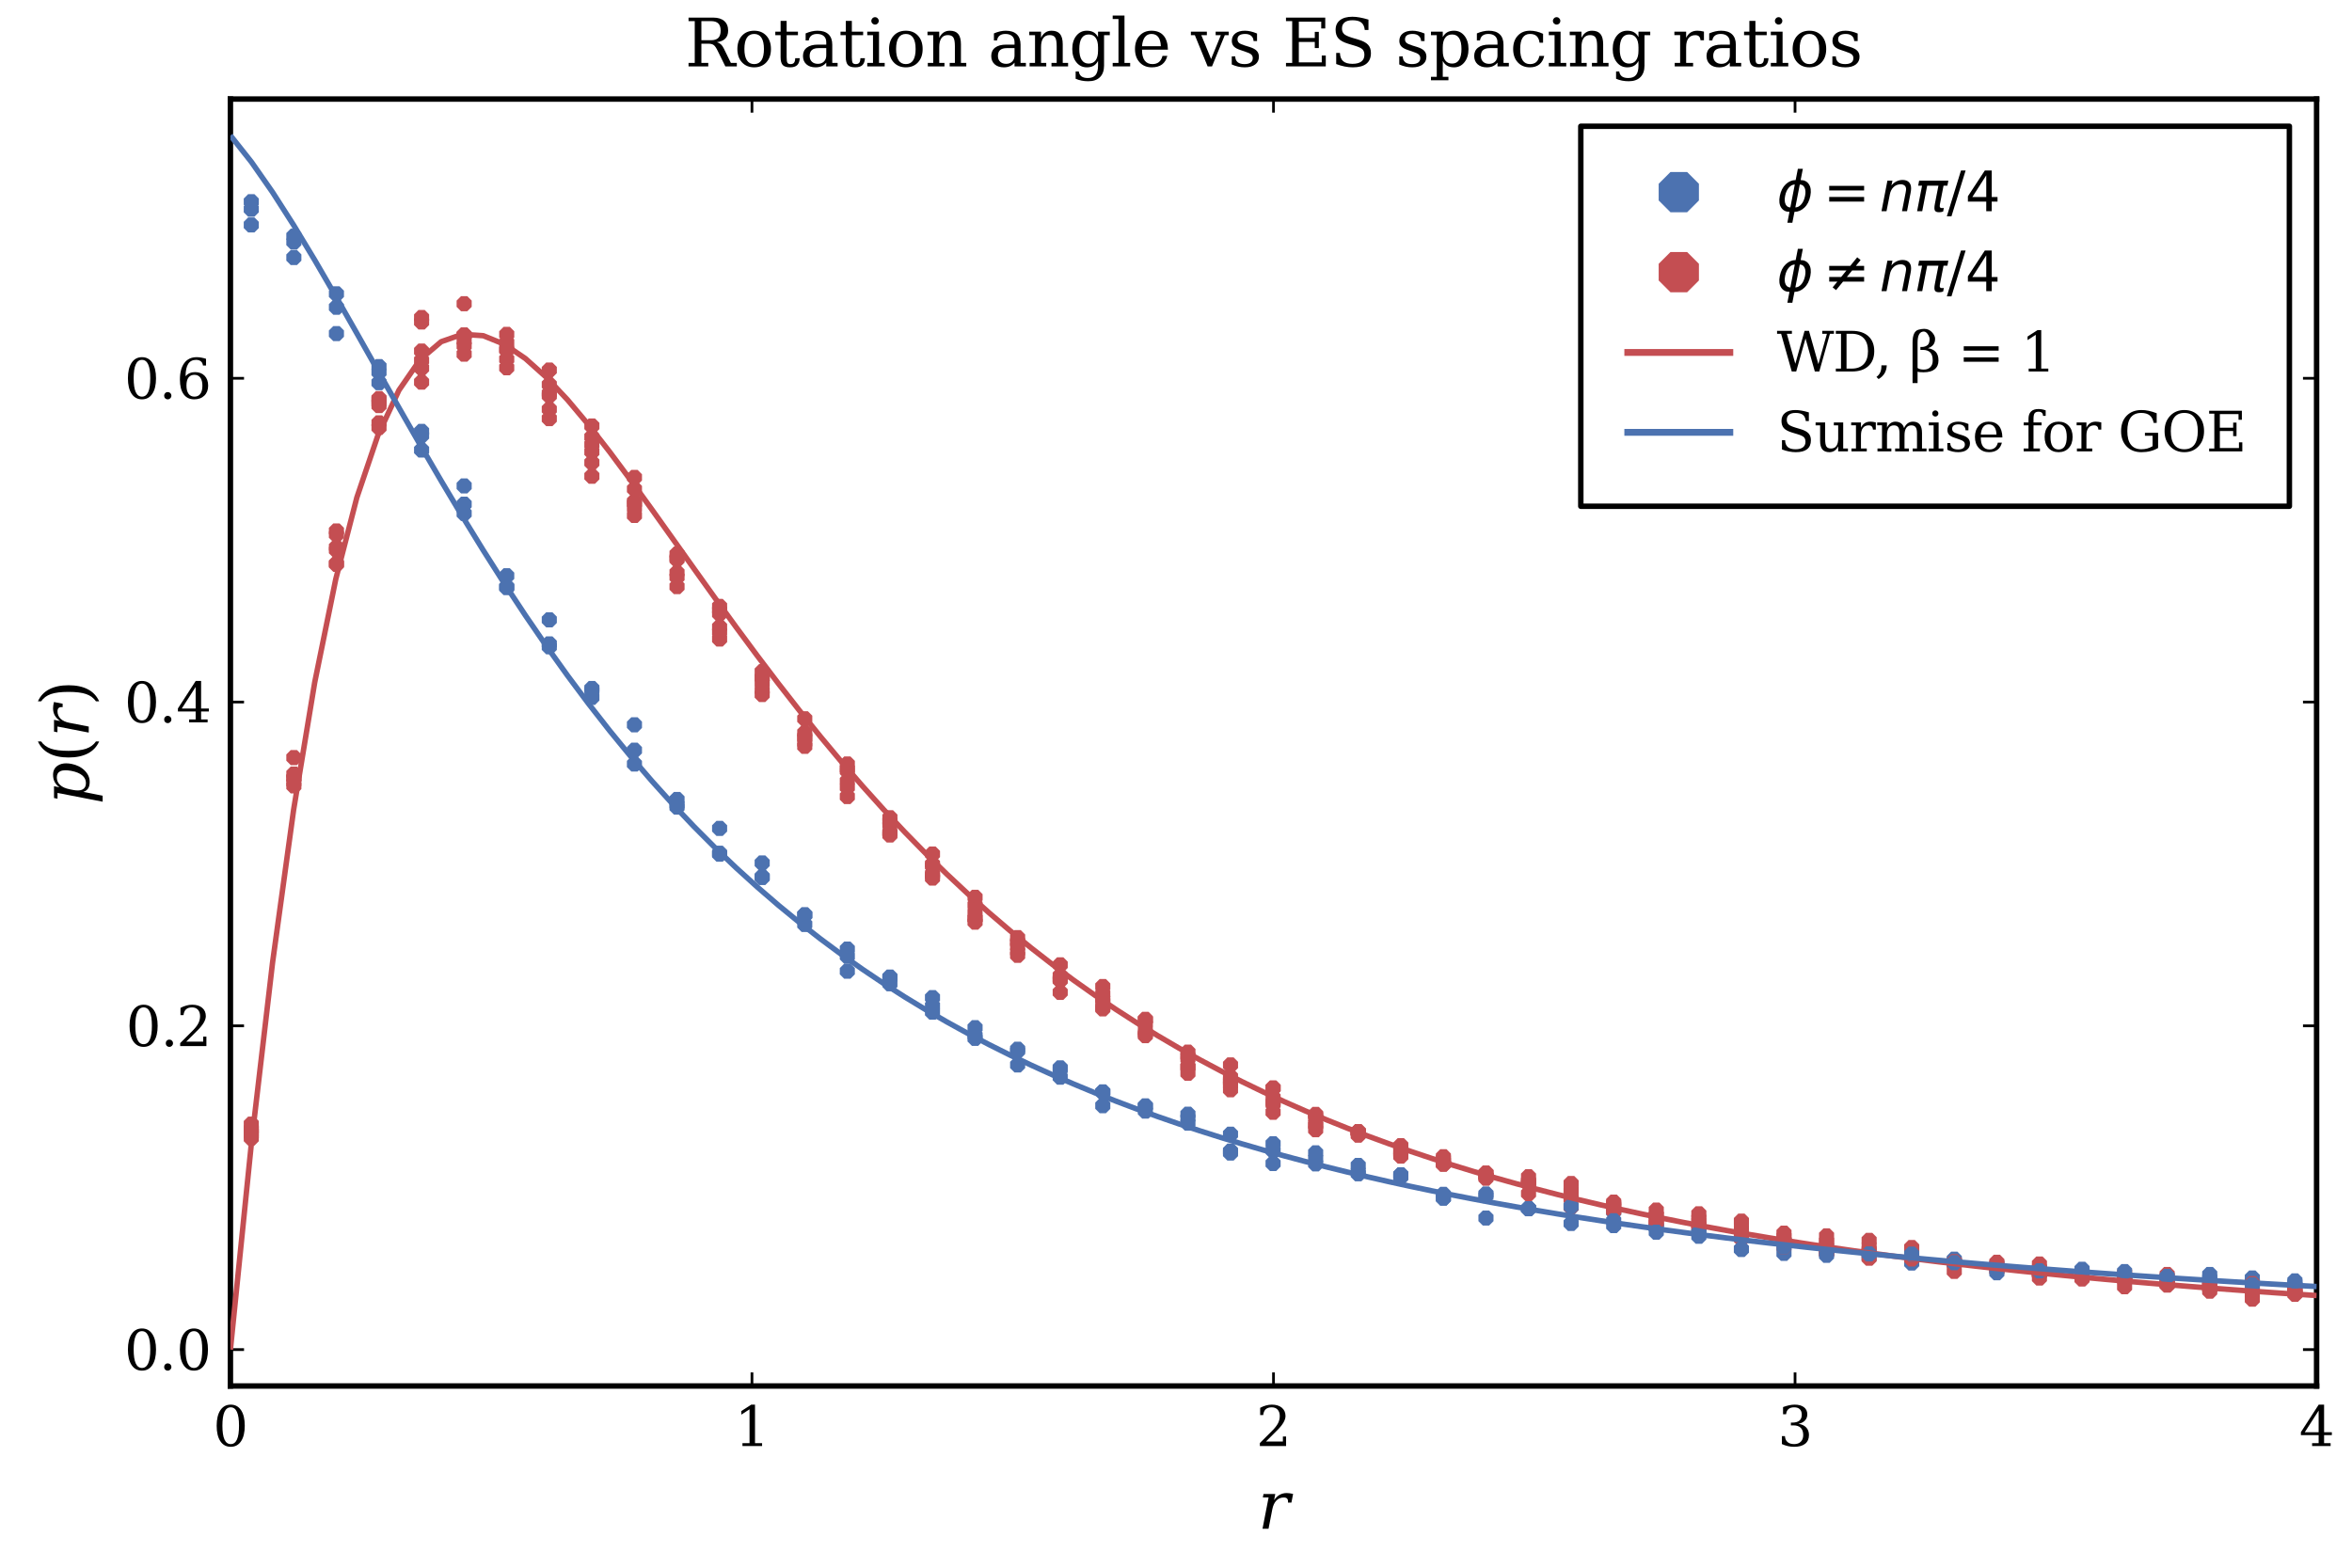 <?xml version="1.0" encoding="utf-8" standalone="no"?>
<!DOCTYPE svg PUBLIC "-//W3C//DTD SVG 1.1//EN"
  "http://www.w3.org/Graphics/SVG/1.1/DTD/svg11.dtd">
<svg xmlns:xlink="http://www.w3.org/1999/xlink" width="432pt" height="288pt" viewBox="0 0 432 288" xmlns="http://www.w3.org/2000/svg" version="1.1">
 <defs>
  <style type="text/css">*{stroke-linejoin: round; stroke-linecap: butt}</style>
 </defs>
 <g id="figure_1">
  <g id="patch_1">
   <path d="M 0 288 
L 432 288 
L 432 0 
L 0 0 
z
" style="fill: #ffffff"/>
  </g>
  <g id="axes_1">
   <g id="patch_2">
    <path d="M 42.321 254.625 
L 425.498 254.625 
L 425.498 18.195 
L 42.321 18.195 
z
" style="fill: #ffffff"/>
   </g>
   <g id="PathCollection_1">
    <defs>
     <path id="m961c8f5ec4" d="M -0.574 -1.386 
L -1.386 -0.574 
L -1.386 0.574 
L -0.574 1.386 
L 0.574 1.386 
L 1.386 0.574 
L 1.386 -0.574 
L 0.574 -1.386 
z
"/>
    </defs>
    <g clip-path="url(#p79457bd265)">
     <use xlink:href="#m961c8f5ec4" x="46.153" y="37.047" style="fill: #4c72b0"/>
     <use xlink:href="#m961c8f5ec4" x="53.973" y="43.392" style="fill: #4c72b0"/>
     <use xlink:href="#m961c8f5ec4" x="61.793" y="53.979" style="fill: #4c72b0"/>
     <use xlink:href="#m961c8f5ec4" x="69.613" y="68.38" style="fill: #4c72b0"/>
     <use xlink:href="#m961c8f5ec4" x="77.433" y="80.001" style="fill: #4c72b0"/>
     <use xlink:href="#m961c8f5ec4" x="85.253" y="94.331" style="fill: #4c72b0"/>
     <use xlink:href="#m961c8f5ec4" x="93.072" y="107.806" style="fill: #4c72b0"/>
     <use xlink:href="#m961c8f5ec4" x="100.892" y="118.286" style="fill: #4c72b0"/>
     <use xlink:href="#m961c8f5ec4" x="108.712" y="126.485" style="fill: #4c72b0"/>
     <use xlink:href="#m961c8f5ec4" x="116.532" y="140.352" style="fill: #4c72b0"/>
     <use xlink:href="#m961c8f5ec4" x="124.352" y="147.873" style="fill: #4c72b0"/>
     <use xlink:href="#m961c8f5ec4" x="132.172" y="156.927" style="fill: #4c72b0"/>
     <use xlink:href="#m961c8f5ec4" x="139.992" y="161.205" style="fill: #4c72b0"/>
     <use xlink:href="#m961c8f5ec4" x="147.812" y="169.832" style="fill: #4c72b0"/>
     <use xlink:href="#m961c8f5ec4" x="155.632" y="175.678" style="fill: #4c72b0"/>
     <use xlink:href="#m961c8f5ec4" x="163.452" y="179.492" style="fill: #4c72b0"/>
     <use xlink:href="#m961c8f5ec4" x="171.272" y="184.803" style="fill: #4c72b0"/>
     <use xlink:href="#m961c8f5ec4" x="179.092" y="190.756" style="fill: #4c72b0"/>
     <use xlink:href="#m961c8f5ec4" x="186.912" y="195.64" style="fill: #4c72b0"/>
     <use xlink:href="#m961c8f5ec4" x="194.732" y="196.46" style="fill: #4c72b0"/>
     <use xlink:href="#m961c8f5ec4" x="202.552" y="200.63" style="fill: #4c72b0"/>
     <use xlink:href="#m961c8f5ec4" x="210.371" y="203.161" style="fill: #4c72b0"/>
     <use xlink:href="#m961c8f5ec4" x="218.191" y="205.372" style="fill: #4c72b0"/>
     <use xlink:href="#m961c8f5ec4" x="226.011" y="208.366" style="fill: #4c72b0"/>
     <use xlink:href="#m961c8f5ec4" x="233.831" y="213.749" style="fill: #4c72b0"/>
     <use xlink:href="#m961c8f5ec4" x="241.651" y="213.82" style="fill: #4c72b0"/>
     <use xlink:href="#m961c8f5ec4" x="249.471" y="214.105" style="fill: #4c72b0"/>
     <use xlink:href="#m961c8f5ec4" x="257.291" y="215.816" style="fill: #4c72b0"/>
     <use xlink:href="#m961c8f5ec4" x="265.111" y="220.094" style="fill: #4c72b0"/>
     <use xlink:href="#m961c8f5ec4" x="272.931" y="219.345" style="fill: #4c72b0"/>
     <use xlink:href="#m961c8f5ec4" x="280.751" y="222.019" style="fill: #4c72b0"/>
     <use xlink:href="#m961c8f5ec4" x="288.571" y="224.763" style="fill: #4c72b0"/>
     <use xlink:href="#m961c8f5ec4" x="296.391" y="222.625" style="fill: #4c72b0"/>
     <use xlink:href="#m961c8f5ec4" x="304.211" y="225.548" style="fill: #4c72b0"/>
     <use xlink:href="#m961c8f5ec4" x="312.031" y="226.403" style="fill: #4c72b0"/>
     <use xlink:href="#m961c8f5ec4" x="319.851" y="229.54" style="fill: #4c72b0"/>
     <use xlink:href="#m961c8f5ec4" x="327.67" y="230.253" style="fill: #4c72b0"/>
     <use xlink:href="#m961c8f5ec4" x="335.49" y="229.077" style="fill: #4c72b0"/>
     <use xlink:href="#m961c8f5ec4" x="343.31" y="229.897" style="fill: #4c72b0"/>
     <use xlink:href="#m961c8f5ec4" x="351.13" y="232.035" style="fill: #4c72b0"/>
     <use xlink:href="#m961c8f5ec4" x="358.95" y="232.214" style="fill: #4c72b0"/>
     <use xlink:href="#m961c8f5ec4" x="366.77" y="232.677" style="fill: #4c72b0"/>
     <use xlink:href="#m961c8f5ec4" x="374.59" y="233.746" style="fill: #4c72b0"/>
     <use xlink:href="#m961c8f5ec4" x="382.41" y="233.568" style="fill: #4c72b0"/>
     <use xlink:href="#m961c8f5ec4" x="390.23" y="234.852" style="fill: #4c72b0"/>
     <use xlink:href="#m961c8f5ec4" x="398.05" y="235.279" style="fill: #4c72b0"/>
     <use xlink:href="#m961c8f5ec4" x="405.87" y="235.279" style="fill: #4c72b0"/>
     <use xlink:href="#m961c8f5ec4" x="413.69" y="234.78" style="fill: #4c72b0"/>
     <use xlink:href="#m961c8f5ec4" x="421.51" y="235.671" style="fill: #4c72b0"/>
     <use xlink:href="#m961c8f5ec4" x="429.33" y="37.047" style="fill: #4c72b0"/>
    </g>
   </g>
   <g id="matplotlib.axis_1">
    <g id="xtick_1">
     <g id="line2d_1">
      <defs>
       <path id="mbffc78d1df" d="M 0 0 
L 0 -2.5 
" style="stroke: #000000; stroke-width: 0.5"/>
      </defs>
      <g>
       <use xlink:href="#mbffc78d1df" x="42.321" y="254.625" style="stroke: #000000; stroke-width: 0.5"/>
      </g>
     </g>
     <g id="line2d_2">
      <defs>
       <path id="mfeef56b184" d="M 0 0 
L 0 2.5 
" style="stroke: #000000; stroke-width: 0.5"/>
      </defs>
      <g>
       <use xlink:href="#mfeef56b184" x="42.321" y="18.195" style="stroke: #000000; stroke-width: 0.5"/>
      </g>
     </g>
     <g id="text_1">
      <!-- $0$ -->
      <g transform="translate(39.121 265.724) scale(0.1 -0.1)">
       <defs>
        <path id="DejaVuSerif-30" d="M 2034 219 
Q 2513 219 2750 744 
Q 2988 1269 2988 2328 
Q 2988 3391 2750 3916 
Q 2513 4441 2034 4441 
Q 1556 4441 1318 3916 
Q 1081 3391 1081 2328 
Q 1081 1269 1318 744 
Q 1556 219 2034 219 
z
M 2034 -91 
Q 1275 -91 848 546 
Q 422 1184 422 2328 
Q 422 3475 848 4112 
Q 1275 4750 2034 4750 
Q 2797 4750 3222 4112 
Q 3647 3475 3647 2328 
Q 3647 1184 3222 546 
Q 2797 -91 2034 -91 
z
" transform="scale(0.016)"/>
       </defs>
       <use xlink:href="#DejaVuSerif-30" transform="translate(0 0.781)"/>
      </g>
     </g>
    </g>
    <g id="xtick_2">
     <g id="line2d_3">
      <g>
       <use xlink:href="#mbffc78d1df" x="138.115" y="254.625" style="stroke: #000000; stroke-width: 0.5"/>
      </g>
     </g>
     <g id="line2d_4">
      <g>
       <use xlink:href="#mfeef56b184" x="138.115" y="18.195" style="stroke: #000000; stroke-width: 0.5"/>
      </g>
     </g>
     <g id="text_2">
      <!-- $1$ -->
      <g transform="translate(134.915 265.724) scale(0.1 -0.1)">
       <defs>
        <path id="DejaVuSerif-31" d="M 909 0 
L 909 331 
L 1722 331 
L 1722 4213 
L 781 3603 
L 781 4013 
L 1919 4750 
L 2350 4750 
L 2350 331 
L 3163 331 
L 3163 0 
L 909 0 
z
" transform="scale(0.016)"/>
       </defs>
       <use xlink:href="#DejaVuSerif-31" transform="translate(0 0.781)"/>
      </g>
     </g>
    </g>
    <g id="xtick_3">
     <g id="line2d_5">
      <g>
       <use xlink:href="#mbffc78d1df" x="233.909" y="254.625" style="stroke: #000000; stroke-width: 0.5"/>
      </g>
     </g>
     <g id="line2d_6">
      <g>
       <use xlink:href="#mfeef56b184" x="233.909" y="18.195" style="stroke: #000000; stroke-width: 0.5"/>
      </g>
     </g>
     <g id="text_3">
      <!-- $2$ -->
      <g transform="translate(230.709 265.724) scale(0.1 -0.1)">
       <defs>
        <path id="DejaVuSerif-32" d="M 819 3553 
L 469 3553 
L 469 4384 
Q 803 4563 1142 4656 
Q 1481 4750 1806 4750 
Q 2534 4750 2956 4397 
Q 3378 4044 3378 3438 
Q 3378 2753 2422 1800 
Q 2347 1728 2309 1691 
L 1131 513 
L 3078 513 
L 3078 1088 
L 3444 1088 
L 3444 0 
L 434 0 
L 434 341 
L 1850 1753 
Q 2319 2222 2519 2614 
Q 2719 3006 2719 3438 
Q 2719 3909 2473 4175 
Q 2228 4441 1797 4441 
Q 1350 4441 1106 4219 
Q 863 3997 819 3553 
z
" transform="scale(0.016)"/>
       </defs>
       <use xlink:href="#DejaVuSerif-32" transform="translate(0 0.781)"/>
      </g>
     </g>
    </g>
    <g id="xtick_4">
     <g id="line2d_7">
      <g>
       <use xlink:href="#mbffc78d1df" x="329.704" y="254.625" style="stroke: #000000; stroke-width: 0.5"/>
      </g>
     </g>
     <g id="line2d_8">
      <g>
       <use xlink:href="#mfeef56b184" x="329.704" y="18.195" style="stroke: #000000; stroke-width: 0.5"/>
      </g>
     </g>
     <g id="text_4">
      <!-- $3$ -->
      <g transform="translate(326.504 265.724) scale(0.1 -0.1)">
       <defs>
        <path id="DejaVuSerif-33" d="M 622 4469 
Q 988 4606 1323 4678 
Q 1659 4750 1953 4750 
Q 2638 4750 3022 4454 
Q 3406 4159 3406 3634 
Q 3406 3213 3140 2930 
Q 2875 2647 2388 2547 
Q 2963 2466 3280 2130 
Q 3597 1794 3597 1259 
Q 3597 606 3158 257 
Q 2719 -91 1894 -91 
Q 1528 -91 1179 -12 
Q 831 66 488 225 
L 488 1131 
L 838 1131 
Q 869 681 1141 450 
Q 1413 219 1906 219 
Q 2384 219 2661 495 
Q 2938 772 2938 1253 
Q 2938 1803 2653 2086 
Q 2369 2369 1819 2369 
L 1522 2369 
L 1522 2688 
L 1678 2688 
Q 2225 2688 2498 2914 
Q 2772 3141 2772 3597 
Q 2772 4006 2547 4223 
Q 2322 4441 1900 4441 
Q 1478 4441 1245 4241 
Q 1013 4041 972 3647 
L 622 3647 
L 622 4469 
z
" transform="scale(0.016)"/>
       </defs>
       <use xlink:href="#DejaVuSerif-33" transform="translate(0 0.781)"/>
      </g>
     </g>
    </g>
    <g id="xtick_5">
     <g id="line2d_9">
      <g>
       <use xlink:href="#mbffc78d1df" x="425.498" y="254.625" style="stroke: #000000; stroke-width: 0.5"/>
      </g>
     </g>
     <g id="line2d_10">
      <g>
       <use xlink:href="#mfeef56b184" x="425.498" y="18.195" style="stroke: #000000; stroke-width: 0.5"/>
      </g>
     </g>
     <g id="text_5">
      <!-- $4$ -->
      <g transform="translate(422.298 265.724) scale(0.1 -0.1)">
       <defs>
        <path id="DejaVuSerif-34" d="M 2234 1581 
L 2234 4063 
L 641 1581 
L 2234 1581 
z
M 3609 0 
L 1484 0 
L 1484 331 
L 2234 331 
L 2234 1247 
L 197 1247 
L 197 1588 
L 2241 4750 
L 2859 4750 
L 2859 1581 
L 3750 1581 
L 3750 1247 
L 2859 1247 
L 2859 331 
L 3609 331 
L 3609 0 
z
" transform="scale(0.016)"/>
       </defs>
       <use xlink:href="#DejaVuSerif-34" transform="translate(0 0.781)"/>
      </g>
     </g>
    </g>
    <g id="text_6">
     <!-- $r$ -->
     <g transform="translate(231.029 280.922) scale(0.12 -0.12)">
      <defs>
       <path id="DejaVuSerif-Italic-72" d="M 3375 3328 
L 3213 2497 
L 2881 2497 
Q 2891 2559 2891 2613 
Q 2891 2775 2816 2866 
Q 2719 2988 2484 2988 
Q 2059 2988 1775 2694 
Q 1491 2400 1384 1850 
L 1025 0 
L 450 0 
L 1031 2994 
L 481 2994 
L 544 3322 
L 1669 3322 
L 1556 2731 
Q 1791 3078 2089 3245 
Q 2388 3413 2769 3413 
Q 2909 3413 3059 3391 
Q 3209 3369 3375 3328 
z
" transform="scale(0.016)"/>
      </defs>
      <use xlink:href="#DejaVuSerif-Italic-72" transform="translate(0 0.672)"/>
     </g>
    </g>
   </g>
   <g id="matplotlib.axis_2">
    <g id="ytick_1">
     <g id="line2d_11">
      <defs>
       <path id="mac8cf5b8f9" d="M 0 0 
L 2.5 0 
" style="stroke: #000000; stroke-width: 0.5"/>
      </defs>
      <g>
       <use xlink:href="#mac8cf5b8f9" x="42.321" y="247.934" style="stroke: #000000; stroke-width: 0.5"/>
      </g>
     </g>
     <g id="line2d_12">
      <defs>
       <path id="m19e8f2f876" d="M 0 0 
L -2.5 0 
" style="stroke: #000000; stroke-width: 0.5"/>
      </defs>
      <g>
       <use xlink:href="#m19e8f2f876" x="425.498" y="247.934" style="stroke: #000000; stroke-width: 0.5"/>
      </g>
     </g>
     <g id="text_7">
      <!-- $0.0$ -->
      <g transform="translate(22.821 251.733) scale(0.1 -0.1)">
       <defs>
        <path id="DejaVuSerif-2e" d="M 603 325 
Q 603 500 722 622 
Q 841 744 1019 744 
Q 1191 744 1312 622 
Q 1434 500 1434 325 
Q 1434 153 1312 31 
Q 1191 -91 1019 -91 
Q 841 -91 722 29 
Q 603 150 603 325 
z
" transform="scale(0.016)"/>
       </defs>
       <use xlink:href="#DejaVuSerif-30" transform="translate(0 0.781)"/>
       <use xlink:href="#DejaVuSerif-2e" transform="translate(63.623 0.781)"/>
       <use xlink:href="#DejaVuSerif-30" transform="translate(95.41 0.781)"/>
      </g>
     </g>
    </g>
    <g id="ytick_2">
     <g id="line2d_13">
      <g>
       <use xlink:href="#mac8cf5b8f9" x="42.321" y="188.454" style="stroke: #000000; stroke-width: 0.5"/>
      </g>
     </g>
     <g id="line2d_14">
      <g>
       <use xlink:href="#m19e8f2f876" x="425.498" y="188.454" style="stroke: #000000; stroke-width: 0.5"/>
      </g>
     </g>
     <g id="text_8">
      <!-- $0.2$ -->
      <g transform="translate(23.121 192.254) scale(0.1 -0.1)">
       <use xlink:href="#DejaVuSerif-30" transform="translate(0 0.781)"/>
       <use xlink:href="#DejaVuSerif-2e" transform="translate(63.623 0.781)"/>
       <use xlink:href="#DejaVuSerif-32" transform="translate(92.785 0.781)"/>
      </g>
     </g>
    </g>
    <g id="ytick_3">
     <g id="line2d_15">
      <g>
       <use xlink:href="#mac8cf5b8f9" x="42.321" y="128.975" style="stroke: #000000; stroke-width: 0.5"/>
      </g>
     </g>
     <g id="line2d_16">
      <g>
       <use xlink:href="#m19e8f2f876" x="425.498" y="128.975" style="stroke: #000000; stroke-width: 0.5"/>
      </g>
     </g>
     <g id="text_9">
      <!-- $0.4$ -->
      <g transform="translate(22.821 132.774) scale(0.1 -0.1)">
       <use xlink:href="#DejaVuSerif-30" transform="translate(0 0.781)"/>
       <use xlink:href="#DejaVuSerif-2e" transform="translate(63.623 0.781)"/>
       <use xlink:href="#DejaVuSerif-34" transform="translate(95.41 0.781)"/>
      </g>
     </g>
    </g>
    <g id="ytick_4">
     <g id="line2d_17">
      <g>
       <use xlink:href="#mac8cf5b8f9" x="42.321" y="69.496" style="stroke: #000000; stroke-width: 0.5"/>
      </g>
     </g>
     <g id="line2d_18">
      <g>
       <use xlink:href="#m19e8f2f876" x="425.498" y="69.496" style="stroke: #000000; stroke-width: 0.5"/>
      </g>
     </g>
     <g id="text_10">
      <!-- $0.6$ -->
      <g transform="translate(22.821 73.295) scale(0.1 -0.1)">
       <defs>
        <path id="DejaVuSerif-36" d="M 2094 219 
Q 2534 219 2771 542 
Q 3009 866 3009 1472 
Q 3009 2078 2771 2401 
Q 2534 2725 2094 2725 
Q 1647 2725 1412 2412 
Q 1178 2100 1178 1509 
Q 1178 888 1415 553 
Q 1653 219 2094 219 
z
M 1075 2569 
Q 1288 2803 1556 2918 
Q 1825 3034 2163 3034 
Q 2859 3034 3264 2615 
Q 3669 2197 3669 1472 
Q 3669 763 3233 336 
Q 2797 -91 2069 -91 
Q 1278 -91 853 498 
Q 428 1088 428 2181 
Q 428 3406 931 4078 
Q 1434 4750 2350 4750 
Q 2597 4750 2869 4703 
Q 3141 4656 3425 4563 
L 3425 3794 
L 3072 3794 
Q 3034 4109 2831 4275 
Q 2628 4441 2284 4441 
Q 1678 4441 1381 3981 
Q 1084 3522 1075 2569 
z
" transform="scale(0.016)"/>
       </defs>
       <use xlink:href="#DejaVuSerif-30" transform="translate(0 0.781)"/>
       <use xlink:href="#DejaVuSerif-2e" transform="translate(63.623 0.781)"/>
       <use xlink:href="#DejaVuSerif-36" transform="translate(95.41 0.781)"/>
      </g>
     </g>
    </g>
    <g id="text_11">
     <!-- $p(r)$ -->
     <g transform="translate(16.301 147.81) rotate(-90) scale(0.12 -0.12)">
      <defs>
       <path id="DejaVuSerif-Italic-70" d="M 1466 1825 
L 1400 1497 
Q 1353 1250 1353 1053 
Q 1353 769 1453 581 
Q 1622 269 2059 269 
Q 2500 269 2795 622 
Q 3091 975 3225 1663 
Q 3284 1978 3284 2225 
Q 3284 2513 3200 2703 
Q 3041 3053 2600 3053 
Q 2163 3053 1872 2737 
Q 1581 2422 1466 1825 
z
M 1116 2988 
L 563 2988 
L 628 3322 
L 1756 3322 
L 1656 2803 
Q 1884 3116 2175 3264 
Q 2466 3413 2850 3413 
Q 3463 3413 3753 2928 
Q 3947 2609 3947 2163 
Q 3947 1928 3897 1663 
Q 3744 881 3262 395 
Q 2781 -91 2169 -91 
Q 1784 -91 1551 57 
Q 1319 206 1213 519 
L 850 -1331 
L 275 -1331 
L 1116 2988 
z
" transform="scale(0.016)"/>
       <path id="DejaVuSerif-28" d="M 2041 -997 
Q 1281 -656 893 83 
Q 506 822 506 1931 
Q 506 3044 893 3783 
Q 1281 4522 2041 4863 
L 2041 4556 
Q 1559 4225 1350 3623 
Q 1141 3022 1141 1931 
Q 1141 844 1350 242 
Q 1559 -359 2041 -691 
L 2041 -997 
z
" transform="scale(0.016)"/>
       <path id="DejaVuSerif-29" d="M 453 -997 
L 453 -691 
Q 934 -359 1145 242 
Q 1356 844 1356 1931 
Q 1356 3022 1145 3623 
Q 934 4225 453 4556 
L 453 4863 
Q 1216 4522 1603 3783 
Q 1991 3044 1991 1931 
Q 1991 822 1603 83 
Q 1216 -656 453 -997 
z
" transform="scale(0.016)"/>
      </defs>
      <use xlink:href="#DejaVuSerif-Italic-70" transform="translate(0 0.016)"/>
      <use xlink:href="#DejaVuSerif-28" transform="translate(64.014 0.016)"/>
      <use xlink:href="#DejaVuSerif-Italic-72" transform="translate(103.027 0.016)"/>
      <use xlink:href="#DejaVuSerif-29" transform="translate(150.83 0.016)"/>
     </g>
    </g>
   </g>
   <g id="PathCollection_2">
    <defs>
     <path id="m21d7815c37" d="M -0.574 -1.386 
L -1.386 -0.574 
L -1.386 0.574 
L -0.574 1.386 
L 0.574 1.386 
L 1.386 0.574 
L 1.386 -0.574 
L 0.574 -1.386 
z
"/>
    </defs>
    <g clip-path="url(#p79457bd265)">
     <use xlink:href="#m21d7815c37" x="46.153" y="207.368" style="fill: #c44e52"/>
     <use xlink:href="#m21d7815c37" x="53.973" y="142.205" style="fill: #c44e52"/>
     <use xlink:href="#m21d7815c37" x="61.793" y="97.54" style="fill: #c44e52"/>
     <use xlink:href="#m21d7815c37" x="69.613" y="77.684" style="fill: #c44e52"/>
     <use xlink:href="#m21d7815c37" x="77.433" y="64.495" style="fill: #c44e52"/>
     <use xlink:href="#m21d7815c37" x="85.253" y="55.797" style="fill: #c44e52"/>
     <use xlink:href="#m21d7815c37" x="93.072" y="64.317" style="fill: #c44e52"/>
     <use xlink:href="#m21d7815c37" x="100.892" y="76.9" style="fill: #c44e52"/>
     <use xlink:href="#m21d7815c37" x="108.712" y="84.992" style="fill: #c44e52"/>
     <use xlink:href="#m21d7815c37" x="116.532" y="92.478" style="fill: #c44e52"/>
     <use xlink:href="#m21d7815c37" x="124.352" y="106.024" style="fill: #c44e52"/>
     <use xlink:href="#m21d7815c37" x="132.172" y="115.185" style="fill: #c44e52"/>
     <use xlink:href="#m21d7815c37" x="139.992" y="124.524" style="fill: #c44e52"/>
     <use xlink:href="#m21d7815c37" x="147.812" y="137.108" style="fill: #c44e52"/>
     <use xlink:href="#m21d7815c37" x="155.632" y="141.635" style="fill: #c44e52"/>
     <use xlink:href="#m21d7815c37" x="163.452" y="153.042" style="fill: #c44e52"/>
     <use xlink:href="#m21d7815c37" x="171.272" y="160.849" style="fill: #c44e52"/>
     <use xlink:href="#m21d7815c37" x="179.092" y="169.404" style="fill: #c44e52"/>
     <use xlink:href="#m21d7815c37" x="186.912" y="172.256" style="fill: #c44e52"/>
     <use xlink:href="#m21d7815c37" x="194.732" y="180.098" style="fill: #c44e52"/>
     <use xlink:href="#m21d7815c37" x="202.552" y="184.019" style="fill: #c44e52"/>
     <use xlink:href="#m21d7815c37" x="210.371" y="187.37" style="fill: #c44e52"/>
     <use xlink:href="#m21d7815c37" x="218.191" y="195.996" style="fill: #c44e52"/>
     <use xlink:href="#m21d7815c37" x="226.011" y="197.814" style="fill: #c44e52"/>
     <use xlink:href="#m21d7815c37" x="233.831" y="199.882" style="fill: #c44e52"/>
     <use xlink:href="#m21d7815c37" x="241.651" y="206.477" style="fill: #c44e52"/>
     <use xlink:href="#m21d7815c37" x="249.471" y="207.938" style="fill: #c44e52"/>
     <use xlink:href="#m21d7815c37" x="257.291" y="210.469" style="fill: #c44e52"/>
     <use xlink:href="#m21d7815c37" x="265.111" y="212.501" style="fill: #c44e52"/>
     <use xlink:href="#m21d7815c37" x="272.931" y="216.137" style="fill: #c44e52"/>
     <use xlink:href="#m21d7815c37" x="280.751" y="217.385" style="fill: #c44e52"/>
     <use xlink:href="#m21d7815c37" x="288.571" y="220.058" style="fill: #c44e52"/>
     <use xlink:href="#m21d7815c37" x="296.391" y="222.482" style="fill: #c44e52"/>
     <use xlink:href="#m21d7815c37" x="304.211" y="224.3" style="fill: #c44e52"/>
     <use xlink:href="#m21d7815c37" x="312.031" y="224.3" style="fill: #c44e52"/>
     <use xlink:href="#m21d7815c37" x="319.851" y="226.225" style="fill: #c44e52"/>
     <use xlink:href="#m21d7815c37" x="327.67" y="228.079" style="fill: #c44e52"/>
     <use xlink:href="#m21d7815c37" x="335.49" y="227.045" style="fill: #c44e52"/>
     <use xlink:href="#m21d7815c37" x="343.31" y="229.611" style="fill: #c44e52"/>
     <use xlink:href="#m21d7815c37" x="351.13" y="229.398" style="fill: #c44e52"/>
     <use xlink:href="#m21d7815c37" x="358.95" y="231.857" style="fill: #c44e52"/>
     <use xlink:href="#m21d7815c37" x="366.77" y="231.893" style="fill: #c44e52"/>
     <use xlink:href="#m21d7815c37" x="374.59" y="233.782" style="fill: #c44e52"/>
     <use xlink:href="#m21d7815c37" x="382.41" y="234.923" style="fill: #c44e52"/>
     <use xlink:href="#m21d7815c37" x="390.23" y="236.384" style="fill: #c44e52"/>
     <use xlink:href="#m21d7815c37" x="398.05" y="234.566" style="fill: #c44e52"/>
     <use xlink:href="#m21d7815c37" x="405.87" y="236.384" style="fill: #c44e52"/>
     <use xlink:href="#m21d7815c37" x="413.69" y="237.062" style="fill: #c44e52"/>
     <use xlink:href="#m21d7815c37" x="421.51" y="237.204" style="fill: #c44e52"/>
     <use xlink:href="#m21d7815c37" x="429.33" y="207.368" style="fill: #c44e52"/>
    </g>
   </g>
   <g id="patch_3">
    <path d="M 42.321 254.625 
L 42.321 18.195 
" style="fill: none; stroke: #000000; stroke-linejoin: miter; stroke-linecap: square"/>
   </g>
   <g id="patch_4">
    <path d="M 425.498 254.625 
L 425.498 18.195 
" style="fill: none; stroke: #000000; stroke-linejoin: miter; stroke-linecap: square"/>
   </g>
   <g id="patch_5">
    <path d="M 42.321 254.625 
L 425.498 254.625 
" style="fill: none; stroke: #000000; stroke-linejoin: miter; stroke-linecap: square"/>
   </g>
   <g id="patch_6">
    <path d="M 42.321 18.195 
L 425.498 18.195 
" style="fill: none; stroke: #000000; stroke-linejoin: miter; stroke-linecap: square"/>
   </g>
   <g id="text_12">
    <!-- Rotation angle vs ES spacing ratios -->
    <g transform="translate(125.789 12.195) scale(0.12 -0.12)">
     <defs>
      <path id="DejaVuSerif-52" d="M 3066 2316 
Q 3284 2256 3442 2114 
Q 3600 1972 3725 1716 
L 4403 331 
L 4972 331 
L 4972 0 
L 3872 0 
L 3144 1484 
Q 2934 1916 2759 2042 
Q 2584 2169 2278 2169 
L 1581 2169 
L 1581 331 
L 2241 331 
L 2241 0 
L 353 0 
L 353 331 
L 947 331 
L 947 4331 
L 353 4331 
L 353 4666 
L 2719 4666 
Q 3400 4666 3770 4341 
Q 4141 4016 4141 3419 
Q 4141 2938 3870 2661 
Q 3600 2384 3066 2316 
z
M 1581 2503 
L 2503 2503 
Q 2975 2503 3200 2726 
Q 3425 2950 3425 3419 
Q 3425 3888 3200 4109 
Q 2975 4331 2503 4331 
L 1581 4331 
L 1581 2503 
z
" transform="scale(0.016)"/>
      <path id="DejaVuSerif-6f" d="M 1925 219 
Q 2388 219 2623 584 
Q 2859 950 2859 1663 
Q 2859 2375 2623 2739 
Q 2388 3103 1925 3103 
Q 1463 3103 1227 2739 
Q 991 2375 991 1663 
Q 991 950 1228 584 
Q 1466 219 1925 219 
z
M 1925 -91 
Q 1200 -91 759 389 
Q 319 869 319 1663 
Q 319 2456 758 2934 
Q 1197 3413 1925 3413 
Q 2653 3413 3092 2934 
Q 3531 2456 3531 1663 
Q 3531 869 3092 389 
Q 2653 -91 1925 -91 
z
" transform="scale(0.016)"/>
      <path id="DejaVuSerif-74" d="M 691 2988 
L 184 2988 
L 184 3322 
L 691 3322 
L 691 4353 
L 1269 4353 
L 1269 3322 
L 2350 3322 
L 2350 2988 
L 1269 2988 
L 1269 878 
Q 1269 456 1350 337 
Q 1431 219 1650 219 
Q 1875 219 1978 351 
Q 2081 484 2088 781 
L 2522 781 
Q 2497 328 2275 118 
Q 2053 -91 1600 -91 
Q 1103 -91 897 129 
Q 691 350 691 878 
L 691 2988 
z
" transform="scale(0.016)"/>
      <path id="DejaVuSerif-61" d="M 2547 1044 
L 2547 1747 
L 1806 1747 
Q 1378 1747 1168 1562 
Q 959 1378 959 997 
Q 959 650 1171 447 
Q 1384 244 1747 244 
Q 2106 244 2326 466 
Q 2547 688 2547 1044 
z
M 3122 2075 
L 3122 331 
L 3634 331 
L 3634 0 
L 2547 0 
L 2547 359 
Q 2356 128 2106 18 
Q 1856 -91 1522 -91 
Q 969 -91 644 203 
Q 319 497 319 997 
Q 319 1513 691 1797 
Q 1063 2081 1741 2081 
L 2547 2081 
L 2547 2309 
Q 2547 2688 2317 2895 
Q 2088 3103 1672 3103 
Q 1328 3103 1125 2947 
Q 922 2791 872 2484 
L 575 2484 
L 575 3156 
Q 875 3284 1158 3348 
Q 1441 3413 1709 3413 
Q 2400 3413 2761 3070 
Q 3122 2728 3122 2075 
z
" transform="scale(0.016)"/>
      <path id="DejaVuSerif-69" d="M 622 4353 
Q 622 4497 726 4603 
Q 831 4709 978 4709 
Q 1122 4709 1226 4603 
Q 1331 4497 1331 4353 
Q 1331 4206 1228 4103 
Q 1125 4000 978 4000 
Q 831 4000 726 4103 
Q 622 4206 622 4353 
z
M 1356 331 
L 1900 331 
L 1900 0 
L 231 0 
L 231 331 
L 781 331 
L 781 2988 
L 231 2988 
L 231 3322 
L 1356 3322 
L 1356 331 
z
" transform="scale(0.016)"/>
      <path id="DejaVuSerif-6e" d="M 263 0 
L 263 331 
L 781 331 
L 781 2988 
L 231 2988 
L 231 3322 
L 1356 3322 
L 1356 2731 
Q 1516 3069 1770 3241 
Q 2025 3413 2363 3413 
Q 2913 3413 3172 3097 
Q 3431 2781 3431 2113 
L 3431 331 
L 3944 331 
L 3944 0 
L 2356 0 
L 2356 331 
L 2853 331 
L 2853 1931 
Q 2853 2541 2703 2767 
Q 2553 2994 2175 2994 
Q 1775 2994 1565 2701 
Q 1356 2409 1356 1850 
L 1356 331 
L 1856 331 
L 1856 0 
L 263 0 
z
" transform="scale(0.016)"/>
      <path id="DejaVuSerif-20" transform="scale(0.016)"/>
      <path id="DejaVuSerif-67" d="M 3359 2988 
L 3359 72 
Q 3359 -644 2965 -1033 
Q 2572 -1422 1844 -1422 
Q 1516 -1422 1216 -1362 
Q 916 -1303 641 -1184 
L 641 -488 
L 941 -488 
Q 997 -813 1206 -963 
Q 1416 -1113 1806 -1113 
Q 2313 -1113 2548 -827 
Q 2784 -541 2784 72 
L 2784 519 
Q 2616 206 2355 57 
Q 2094 -91 1709 -91 
Q 1097 -91 708 395 
Q 319 881 319 1663 
Q 319 2444 706 2928 
Q 1094 3413 1709 3413 
Q 2094 3413 2355 3264 
Q 2616 3116 2784 2803 
L 2784 3322 
L 3909 3322 
L 3909 2988 
L 3359 2988 
z
M 2784 1825 
Q 2784 2422 2554 2737 
Q 2325 3053 1888 3053 
Q 1444 3053 1217 2703 
Q 991 2353 991 1663 
Q 991 975 1217 622 
Q 1444 269 1888 269 
Q 2325 269 2554 583 
Q 2784 897 2784 1497 
L 2784 1825 
z
" transform="scale(0.016)"/>
      <path id="DejaVuSerif-6c" d="M 1313 331 
L 1856 331 
L 1856 0 
L 184 0 
L 184 331 
L 738 331 
L 738 4531 
L 184 4531 
L 184 4863 
L 1313 4863 
L 1313 331 
z
" transform="scale(0.016)"/>
      <path id="DejaVuSerif-65" d="M 3469 1600 
L 991 1600 
L 991 1575 
Q 991 903 1244 561 
Q 1497 219 1991 219 
Q 2369 219 2611 417 
Q 2853 616 2950 1006 
L 3413 1006 
Q 3275 459 2904 184 
Q 2534 -91 1931 -91 
Q 1203 -91 761 389 
Q 319 869 319 1663 
Q 319 2450 753 2931 
Q 1188 3413 1894 3413 
Q 2647 3413 3050 2948 
Q 3453 2484 3469 1600 
z
M 2791 1931 
Q 2772 2513 2545 2808 
Q 2319 3103 1894 3103 
Q 1497 3103 1269 2806 
Q 1041 2509 991 1931 
L 2791 1931 
z
" transform="scale(0.016)"/>
      <path id="DejaVuSerif-76" d="M 1581 0 
L 359 2988 
L -19 2988 
L -19 3322 
L 1509 3322 
L 1509 2988 
L 978 2988 
L 1913 703 
L 2847 2988 
L 2350 2988 
L 2350 3322 
L 3597 3322 
L 3597 2988 
L 3225 2988 
L 2003 0 
L 1581 0 
z
" transform="scale(0.016)"/>
      <path id="DejaVuSerif-73" d="M 359 184 
L 359 959 
L 691 959 
Q 703 588 923 403 
Q 1144 219 1575 219 
Q 1963 219 2166 364 
Q 2369 509 2369 788 
Q 2369 1006 2220 1140 
Q 2072 1275 1594 1428 
L 1178 1569 
Q 750 1706 558 1912 
Q 366 2119 366 2438 
Q 366 2894 700 3153 
Q 1034 3413 1625 3413 
Q 1888 3413 2178 3344 
Q 2469 3275 2778 3144 
L 2778 2419 
L 2447 2419 
Q 2434 2741 2221 2922 
Q 2009 3103 1644 3103 
Q 1281 3103 1095 2975 
Q 909 2847 909 2591 
Q 909 2381 1050 2254 
Q 1191 2128 1613 1997 
L 2069 1856 
Q 2541 1709 2748 1489 
Q 2956 1269 2956 922 
Q 2956 450 2595 179 
Q 2234 -91 1600 -91 
Q 1278 -91 972 -22 
Q 666 47 359 184 
z
" transform="scale(0.016)"/>
      <path id="DejaVuSerif-45" d="M 353 0 
L 353 331 
L 947 331 
L 947 4331 
L 353 4331 
L 353 4666 
L 4109 4666 
L 4109 3628 
L 3725 3628 
L 3725 4281 
L 1581 4281 
L 1581 2719 
L 3109 2719 
L 3109 3303 
L 3494 3303 
L 3494 1753 
L 3109 1753 
L 3109 2338 
L 1581 2338 
L 1581 384 
L 3775 384 
L 3775 1038 
L 4159 1038 
L 4159 0 
L 353 0 
z
" transform="scale(0.016)"/>
      <path id="DejaVuSerif-53" d="M 594 225 
L 594 1288 
L 953 1284 
Q 969 753 1261 498 
Q 1553 244 2150 244 
Q 2706 244 2998 464 
Q 3291 684 3291 1106 
Q 3291 1444 3114 1625 
Q 2938 1806 2369 1978 
L 1753 2163 
Q 1084 2366 811 2669 
Q 538 2972 538 3500 
Q 538 4094 959 4422 
Q 1381 4750 2144 4750 
Q 2469 4750 2856 4679 
Q 3244 4609 3681 4475 
L 3681 3481 
L 3328 3481 
Q 3275 3975 2998 4195 
Q 2722 4416 2156 4416 
Q 1663 4416 1405 4214 
Q 1147 4013 1147 3628 
Q 1147 3294 1340 3103 
Q 1534 2913 2163 2725 
L 2741 2553 
Q 3375 2363 3645 2067 
Q 3916 1772 3916 1275 
Q 3916 597 3481 253 
Q 3047 -91 2188 -91 
Q 1803 -91 1404 -12 
Q 1006 66 594 225 
z
" transform="scale(0.016)"/>
      <path id="DejaVuSerif-70" d="M 1313 1825 
L 1313 1497 
Q 1313 897 1542 583 
Q 1772 269 2209 269 
Q 2650 269 2876 622 
Q 3103 975 3103 1663 
Q 3103 2353 2876 2703 
Q 2650 3053 2209 3053 
Q 1772 3053 1542 2737 
Q 1313 2422 1313 1825 
z
M 738 2988 
L 184 2988 
L 184 3322 
L 1313 3322 
L 1313 2803 
Q 1481 3116 1742 3264 
Q 2003 3413 2388 3413 
Q 3000 3413 3387 2928 
Q 3775 2444 3775 1663 
Q 3775 881 3387 395 
Q 3000 -91 2388 -91 
Q 2003 -91 1742 57 
Q 1481 206 1313 519 
L 1313 -997 
L 1856 -997 
L 1856 -1331 
L 184 -1331 
L 184 -997 
L 738 -997 
L 738 2988 
z
" transform="scale(0.016)"/>
      <path id="DejaVuSerif-63" d="M 3291 997 
Q 3169 466 2822 187 
Q 2475 -91 1925 -91 
Q 1200 -91 759 389 
Q 319 869 319 1663 
Q 319 2459 759 2936 
Q 1200 3413 1925 3413 
Q 2241 3413 2553 3339 
Q 2866 3266 3181 3116 
L 3181 2266 
L 2847 2266 
Q 2781 2703 2561 2903 
Q 2341 3103 1931 3103 
Q 1466 3103 1228 2742 
Q 991 2381 991 1663 
Q 991 944 1227 581 
Q 1463 219 1931 219 
Q 2303 219 2525 412 
Q 2747 606 2828 997 
L 3291 997 
z
" transform="scale(0.016)"/>
      <path id="DejaVuSerif-72" d="M 3059 3328 
L 3059 2497 
L 2728 2497 
Q 2713 2744 2591 2866 
Q 2469 2988 2234 2988 
Q 1809 2988 1582 2694 
Q 1356 2400 1356 1850 
L 1356 331 
L 2022 331 
L 2022 0 
L 263 0 
L 263 331 
L 781 331 
L 781 2994 
L 231 2994 
L 231 3322 
L 1356 3322 
L 1356 2731 
Q 1525 3078 1790 3245 
Q 2056 3413 2438 3413 
Q 2578 3413 2733 3391 
Q 2888 3369 3059 3328 
z
" transform="scale(0.016)"/>
     </defs>
     <use xlink:href="#DejaVuSerif-52"/>
     <use xlink:href="#DejaVuSerif-6f" x="75.293"/>
     <use xlink:href="#DejaVuSerif-74" x="135.498"/>
     <use xlink:href="#DejaVuSerif-61" x="175.684"/>
     <use xlink:href="#DejaVuSerif-74" x="235.303"/>
     <use xlink:href="#DejaVuSerif-69" x="275.488"/>
     <use xlink:href="#DejaVuSerif-6f" x="307.471"/>
     <use xlink:href="#DejaVuSerif-6e" x="367.676"/>
     <use xlink:href="#DejaVuSerif-20" x="432.08"/>
     <use xlink:href="#DejaVuSerif-61" x="463.867"/>
     <use xlink:href="#DejaVuSerif-6e" x="523.486"/>
     <use xlink:href="#DejaVuSerif-67" x="587.891"/>
     <use xlink:href="#DejaVuSerif-6c" x="651.904"/>
     <use xlink:href="#DejaVuSerif-65" x="683.887"/>
     <use xlink:href="#DejaVuSerif-20" x="743.066"/>
     <use xlink:href="#DejaVuSerif-76" x="774.854"/>
     <use xlink:href="#DejaVuSerif-73" x="831.348"/>
     <use xlink:href="#DejaVuSerif-20" x="882.666"/>
     <use xlink:href="#DejaVuSerif-45" x="914.453"/>
     <use xlink:href="#DejaVuSerif-53" x="987.451"/>
     <use xlink:href="#DejaVuSerif-20" x="1055.957"/>
     <use xlink:href="#DejaVuSerif-73" x="1087.744"/>
     <use xlink:href="#DejaVuSerif-70" x="1139.062"/>
     <use xlink:href="#DejaVuSerif-61" x="1203.076"/>
     <use xlink:href="#DejaVuSerif-63" x="1262.695"/>
     <use xlink:href="#DejaVuSerif-69" x="1318.701"/>
     <use xlink:href="#DejaVuSerif-6e" x="1350.684"/>
     <use xlink:href="#DejaVuSerif-67" x="1415.088"/>
     <use xlink:href="#DejaVuSerif-20" x="1479.102"/>
     <use xlink:href="#DejaVuSerif-72" x="1510.889"/>
     <use xlink:href="#DejaVuSerif-61" x="1558.691"/>
     <use xlink:href="#DejaVuSerif-74" x="1618.311"/>
     <use xlink:href="#DejaVuSerif-69" x="1658.496"/>
     <use xlink:href="#DejaVuSerif-6f" x="1690.479"/>
     <use xlink:href="#DejaVuSerif-73" x="1750.684"/>
    </g>
   </g>
   <g id="PathCollection_3">
    <g clip-path="url(#p79457bd265)">
     <use xlink:href="#m21d7815c37" x="46.153" y="209.079" style="fill: #c44e52"/>
     <use xlink:href="#m21d7815c37" x="53.973" y="143.809" style="fill: #c44e52"/>
     <use xlink:href="#m21d7815c37" x="61.793" y="101.069" style="fill: #c44e52"/>
     <use xlink:href="#m21d7815c37" x="69.613" y="74.512" style="fill: #c44e52"/>
     <use xlink:href="#m21d7815c37" x="77.433" y="66.206" style="fill: #c44e52"/>
     <use xlink:href="#m21d7815c37" x="85.253" y="61.536" style="fill: #c44e52"/>
     <use xlink:href="#m21d7815c37" x="93.072" y="62.926" style="fill: #c44e52"/>
     <use xlink:href="#m21d7815c37" x="100.892" y="72.266" style="fill: #c44e52"/>
     <use xlink:href="#m21d7815c37" x="108.712" y="80.286" style="fill: #c44e52"/>
     <use xlink:href="#m21d7815c37" x="116.532" y="92.121" style="fill: #c44e52"/>
     <use xlink:href="#m21d7815c37" x="124.352" y="101.782" style="fill: #c44e52"/>
     <use xlink:href="#m21d7815c37" x="132.172" y="112.084" style="fill: #c44e52"/>
     <use xlink:href="#m21d7815c37" x="139.992" y="124.489" style="fill: #c44e52"/>
     <use xlink:href="#m21d7815c37" x="147.812" y="132.046" style="fill: #c44e52"/>
     <use xlink:href="#m21d7815c37" x="155.632" y="146.34" style="fill: #c44e52"/>
     <use xlink:href="#m21d7815c37" x="163.452" y="150.867" style="fill: #c44e52"/>
     <use xlink:href="#m21d7815c37" x="171.272" y="159.066" style="fill: #c44e52"/>
     <use xlink:href="#m21d7815c37" x="179.092" y="168.726" style="fill: #c44e52"/>
     <use xlink:href="#m21d7815c37" x="186.912" y="175.499" style="fill: #c44e52"/>
     <use xlink:href="#m21d7815c37" x="194.732" y="182.308" style="fill: #c44e52"/>
     <use xlink:href="#m21d7815c37" x="202.552" y="181.239" style="fill: #c44e52"/>
     <use xlink:href="#m21d7815c37" x="210.371" y="189.936" style="fill: #c44e52"/>
     <use xlink:href="#m21d7815c37" x="218.191" y="197.173" style="fill: #c44e52"/>
     <use xlink:href="#m21d7815c37" x="226.011" y="200.203" style="fill: #c44e52"/>
     <use xlink:href="#m21d7815c37" x="233.831" y="201.629" style="fill: #c44e52"/>
     <use xlink:href="#m21d7815c37" x="241.651" y="204.73" style="fill: #c44e52"/>
     <use xlink:href="#m21d7815c37" x="249.471" y="207.938" style="fill: #c44e52"/>
     <use xlink:href="#m21d7815c37" x="257.291" y="211.431" style="fill: #c44e52"/>
     <use xlink:href="#m21d7815c37" x="265.111" y="213.82" style="fill: #c44e52"/>
     <use xlink:href="#m21d7815c37" x="272.931" y="215.567" style="fill: #c44e52"/>
     <use xlink:href="#m21d7815c37" x="280.751" y="217.491" style="fill: #c44e52"/>
     <use xlink:href="#m21d7815c37" x="288.571" y="217.42" style="fill: #c44e52"/>
     <use xlink:href="#m21d7815c37" x="296.391" y="221.377" style="fill: #c44e52"/>
     <use xlink:href="#m21d7815c37" x="304.211" y="224.763" style="fill: #c44e52"/>
     <use xlink:href="#m21d7815c37" x="312.031" y="222.981" style="fill: #c44e52"/>
     <use xlink:href="#m21d7815c37" x="319.851" y="227.58" style="fill: #c44e52"/>
     <use xlink:href="#m21d7815c37" x="327.67" y="229.077" style="fill: #c44e52"/>
     <use xlink:href="#m21d7815c37" x="335.49" y="228.257" style="fill: #c44e52"/>
     <use xlink:href="#m21d7815c37" x="343.31" y="230.075" style="fill: #c44e52"/>
     <use xlink:href="#m21d7815c37" x="351.13" y="229.184" style="fill: #c44e52"/>
     <use xlink:href="#m21d7815c37" x="358.95" y="232.285" style="fill: #c44e52"/>
     <use xlink:href="#m21d7815c37" x="366.77" y="233.034" style="fill: #c44e52"/>
     <use xlink:href="#m21d7815c37" x="374.59" y="232.962" style="fill: #c44e52"/>
     <use xlink:href="#m21d7815c37" x="382.41" y="234.923" style="fill: #c44e52"/>
     <use xlink:href="#m21d7815c37" x="390.23" y="233.853" style="fill: #c44e52"/>
     <use xlink:href="#m21d7815c37" x="398.05" y="236.063" style="fill: #c44e52"/>
     <use xlink:href="#m21d7815c37" x="405.87" y="236.776" style="fill: #c44e52"/>
     <use xlink:href="#m21d7815c37" x="413.69" y="235.636" style="fill: #c44e52"/>
     <use xlink:href="#m21d7815c37" x="421.51" y="237.775" style="fill: #c44e52"/>
     <use xlink:href="#m21d7815c37" x="429.33" y="209.079" style="fill: #c44e52"/>
    </g>
   </g>
   <g id="PathCollection_4">
    <g clip-path="url(#p79457bd265)">
     <use xlink:href="#m21d7815c37" x="46.153" y="207.617" style="fill: #c44e52"/>
     <use xlink:href="#m21d7815c37" x="53.973" y="139.175" style="fill: #c44e52"/>
     <use xlink:href="#m21d7815c37" x="61.793" y="103.671" style="fill: #c44e52"/>
     <use xlink:href="#m21d7815c37" x="69.613" y="78.54" style="fill: #c44e52"/>
     <use xlink:href="#m21d7815c37" x="77.433" y="59.148" style="fill: #c44e52"/>
     <use xlink:href="#m21d7815c37" x="85.253" y="61.572" style="fill: #c44e52"/>
     <use xlink:href="#m21d7815c37" x="93.072" y="65.992" style="fill: #c44e52"/>
     <use xlink:href="#m21d7815c37" x="100.892" y="72.694" style="fill: #c44e52"/>
     <use xlink:href="#m21d7815c37" x="108.712" y="82.996" style="fill: #c44e52"/>
     <use xlink:href="#m21d7815c37" x="116.532" y="87.701" style="fill: #c44e52"/>
     <use xlink:href="#m21d7815c37" x="124.352" y="105.204" style="fill: #c44e52"/>
     <use xlink:href="#m21d7815c37" x="132.172" y="116.112" style="fill: #c44e52"/>
     <use xlink:href="#m21d7815c37" x="139.992" y="127.59" style="fill: #c44e52"/>
     <use xlink:href="#m21d7815c37" x="147.812" y="134.612" style="fill: #c44e52"/>
     <use xlink:href="#m21d7815c37" x="155.632" y="143.488" style="fill: #c44e52"/>
     <use xlink:href="#m21d7815c37" x="163.452" y="153.398" style="fill: #c44e52"/>
     <use xlink:href="#m21d7815c37" x="171.272" y="160.528" style="fill: #c44e52"/>
     <use xlink:href="#m21d7815c37" x="179.092" y="166.267" style="fill: #c44e52"/>
     <use xlink:href="#m21d7815c37" x="186.912" y="173.931" style="fill: #c44e52"/>
     <use xlink:href="#m21d7815c37" x="194.732" y="179.813" style="fill: #c44e52"/>
     <use xlink:href="#m21d7815c37" x="202.552" y="185.088" style="fill: #c44e52"/>
     <use xlink:href="#m21d7815c37" x="210.371" y="189.509" style="fill: #c44e52"/>
     <use xlink:href="#m21d7815c37" x="218.191" y="194.535" style="fill: #c44e52"/>
     <use xlink:href="#m21d7815c37" x="226.011" y="198.492" style="fill: #c44e52"/>
     <use xlink:href="#m21d7815c37" x="233.831" y="204.338" style="fill: #c44e52"/>
     <use xlink:href="#m21d7815c37" x="241.651" y="204.944" style="fill: #c44e52"/>
     <use xlink:href="#m21d7815c37" x="249.471" y="207.902" style="fill: #c44e52"/>
     <use xlink:href="#m21d7815c37" x="257.291" y="211.717" style="fill: #c44e52"/>
     <use xlink:href="#m21d7815c37" x="265.111" y="213.713" style="fill: #c44e52"/>
     <use xlink:href="#m21d7815c37" x="272.931" y="216.458" style="fill: #c44e52"/>
     <use xlink:href="#m21d7815c37" x="280.751" y="216.173" style="fill: #c44e52"/>
     <use xlink:href="#m21d7815c37" x="288.571" y="218.846" style="fill: #c44e52"/>
     <use xlink:href="#m21d7815c37" x="296.391" y="221.698" style="fill: #c44e52"/>
     <use xlink:href="#m21d7815c37" x="304.211" y="223.302" style="fill: #c44e52"/>
     <use xlink:href="#m21d7815c37" x="312.031" y="225.049" style="fill: #c44e52"/>
     <use xlink:href="#m21d7815c37" x="319.851" y="224.55" style="fill: #c44e52"/>
     <use xlink:href="#m21d7815c37" x="327.67" y="227.865" style="fill: #c44e52"/>
     <use xlink:href="#m21d7815c37" x="335.49" y="228.007" style="fill: #c44e52"/>
     <use xlink:href="#m21d7815c37" x="343.31" y="228.934" style="fill: #c44e52"/>
     <use xlink:href="#m21d7815c37" x="351.13" y="230.61" style="fill: #c44e52"/>
     <use xlink:href="#m21d7815c37" x="358.95" y="231.572" style="fill: #c44e52"/>
     <use xlink:href="#m21d7815c37" x="366.77" y="233.319" style="fill: #c44e52"/>
     <use xlink:href="#m21d7815c37" x="374.59" y="234.067" style="fill: #c44e52"/>
     <use xlink:href="#m21d7815c37" x="382.41" y="234.424" style="fill: #c44e52"/>
     <use xlink:href="#m21d7815c37" x="390.23" y="235.208" style="fill: #c44e52"/>
     <use xlink:href="#m21d7815c37" x="398.05" y="234.139" style="fill: #c44e52"/>
     <use xlink:href="#m21d7815c37" x="405.87" y="236.384" style="fill: #c44e52"/>
     <use xlink:href="#m21d7815c37" x="413.69" y="236.42" style="fill: #c44e52"/>
     <use xlink:href="#m21d7815c37" x="421.51" y="237.525" style="fill: #c44e52"/>
     <use xlink:href="#m21d7815c37" x="429.33" y="207.617" style="fill: #c44e52"/>
    </g>
   </g>
   <g id="PathCollection_5">
    <g clip-path="url(#p79457bd265)">
     <use xlink:href="#m961c8f5ec4" x="46.153" y="41.324" style="fill: #4c72b0"/>
     <use xlink:href="#m961c8f5ec4" x="53.973" y="47.313" style="fill: #4c72b0"/>
     <use xlink:href="#m961c8f5ec4" x="61.793" y="61.287" style="fill: #4c72b0"/>
     <use xlink:href="#m961c8f5ec4" x="69.613" y="70.305" style="fill: #4c72b0"/>
     <use xlink:href="#m961c8f5ec4" x="77.433" y="82.675" style="fill: #4c72b0"/>
     <use xlink:href="#m961c8f5ec4" x="85.253" y="89.27" style="fill: #4c72b0"/>
     <use xlink:href="#m961c8f5ec4" x="93.072" y="105.774" style="fill: #4c72b0"/>
     <use xlink:href="#m961c8f5ec4" x="100.892" y="113.866" style="fill: #4c72b0"/>
     <use xlink:href="#m961c8f5ec4" x="108.712" y="126.877" style="fill: #4c72b0"/>
     <use xlink:href="#m961c8f5ec4" x="116.532" y="133.151" style="fill: #4c72b0"/>
     <use xlink:href="#m961c8f5ec4" x="124.352" y="148.265" style="fill: #4c72b0"/>
     <use xlink:href="#m961c8f5ec4" x="132.172" y="152.186" style="fill: #4c72b0"/>
     <use xlink:href="#m961c8f5ec4" x="139.992" y="158.531" style="fill: #4c72b0"/>
     <use xlink:href="#m961c8f5ec4" x="147.812" y="168.049" style="fill: #4c72b0"/>
     <use xlink:href="#m961c8f5ec4" x="155.632" y="174.359" style="fill: #4c72b0"/>
     <use xlink:href="#m961c8f5ec4" x="163.452" y="180.739" style="fill: #4c72b0"/>
     <use xlink:href="#m961c8f5ec4" x="171.272" y="183.27" style="fill: #4c72b0"/>
     <use xlink:href="#m961c8f5ec4" x="179.092" y="190.257" style="fill: #4c72b0"/>
     <use xlink:href="#m961c8f5ec4" x="186.912" y="193.073" style="fill: #4c72b0"/>
     <use xlink:href="#m961c8f5ec4" x="194.732" y="196.175" style="fill: #4c72b0"/>
     <use xlink:href="#m961c8f5ec4" x="202.552" y="203.126" style="fill: #4c72b0"/>
     <use xlink:href="#m961c8f5ec4" x="210.371" y="204.124" style="fill: #4c72b0"/>
     <use xlink:href="#m961c8f5ec4" x="218.191" y="204.694" style="fill: #4c72b0"/>
     <use xlink:href="#m961c8f5ec4" x="226.011" y="211.824" style="fill: #4c72b0"/>
     <use xlink:href="#m961c8f5ec4" x="233.831" y="211.396" style="fill: #4c72b0"/>
     <use xlink:href="#m961c8f5ec4" x="241.651" y="211.788" style="fill: #4c72b0"/>
     <use xlink:href="#m961c8f5ec4" x="249.471" y="215.21" style="fill: #4c72b0"/>
     <use xlink:href="#m961c8f5ec4" x="257.291" y="215.887" style="fill: #4c72b0"/>
     <use xlink:href="#m961c8f5ec4" x="265.111" y="219.416" style="fill: #4c72b0"/>
     <use xlink:href="#m961c8f5ec4" x="272.931" y="223.765" style="fill: #4c72b0"/>
     <use xlink:href="#m961c8f5ec4" x="280.751" y="222.019" style="fill: #4c72b0"/>
     <use xlink:href="#m961c8f5ec4" x="288.571" y="221.769" style="fill: #4c72b0"/>
     <use xlink:href="#m961c8f5ec4" x="296.391" y="225.156" style="fill: #4c72b0"/>
     <use xlink:href="#m961c8f5ec4" x="304.211" y="225.441" style="fill: #4c72b0"/>
     <use xlink:href="#m961c8f5ec4" x="312.031" y="227.116" style="fill: #4c72b0"/>
     <use xlink:href="#m961c8f5ec4" x="319.851" y="227.294" style="fill: #4c72b0"/>
     <use xlink:href="#m961c8f5ec4" x="327.67" y="228.007" style="fill: #4c72b0"/>
     <use xlink:href="#m961c8f5ec4" x="335.49" y="230.182" style="fill: #4c72b0"/>
     <use xlink:href="#m961c8f5ec4" x="343.31" y="230.966" style="fill: #4c72b0"/>
     <use xlink:href="#m961c8f5ec4" x="351.13" y="231.394" style="fill: #4c72b0"/>
     <use xlink:href="#m961c8f5ec4" x="358.95" y="231.322" style="fill: #4c72b0"/>
     <use xlink:href="#m961c8f5ec4" x="366.77" y="232.321" style="fill: #4c72b0"/>
     <use xlink:href="#m961c8f5ec4" x="374.59" y="232.998" style="fill: #4c72b0"/>
     <use xlink:href="#m961c8f5ec4" x="382.41" y="233.176" style="fill: #4c72b0"/>
     <use xlink:href="#m961c8f5ec4" x="390.23" y="234.566" style="fill: #4c72b0"/>
     <use xlink:href="#m961c8f5ec4" x="398.05" y="235.315" style="fill: #4c72b0"/>
     <use xlink:href="#m961c8f5ec4" x="405.87" y="234.78" style="fill: #4c72b0"/>
     <use xlink:href="#m961c8f5ec4" x="413.69" y="235.493" style="fill: #4c72b0"/>
     <use xlink:href="#m961c8f5ec4" x="421.51" y="236.135" style="fill: #4c72b0"/>
     <use xlink:href="#m961c8f5ec4" x="429.33" y="41.324" style="fill: #4c72b0"/>
    </g>
   </g>
   <g id="PathCollection_6">
    <g clip-path="url(#p79457bd265)">
     <use xlink:href="#m21d7815c37" x="46.153" y="206.512" style="fill: #c44e52"/>
     <use xlink:href="#m21d7815c37" x="53.973" y="142.882" style="fill: #c44e52"/>
     <use xlink:href="#m21d7815c37" x="61.793" y="98.217" style="fill: #c44e52"/>
     <use xlink:href="#m21d7815c37" x="69.613" y="74.048" style="fill: #c44e52"/>
     <use xlink:href="#m21d7815c37" x="77.433" y="67.632" style="fill: #c44e52"/>
     <use xlink:href="#m21d7815c37" x="85.253" y="62.641" style="fill: #c44e52"/>
     <use xlink:href="#m21d7815c37" x="93.072" y="64.138" style="fill: #c44e52"/>
     <use xlink:href="#m21d7815c37" x="100.892" y="70.662" style="fill: #c44e52"/>
     <use xlink:href="#m21d7815c37" x="108.712" y="87.487" style="fill: #c44e52"/>
     <use xlink:href="#m21d7815c37" x="116.532" y="93.369" style="fill: #c44e52"/>
     <use xlink:href="#m21d7815c37" x="124.352" y="102.495" style="fill: #c44e52"/>
     <use xlink:href="#m21d7815c37" x="132.172" y="111.406" style="fill: #c44e52"/>
     <use xlink:href="#m21d7815c37" x="139.992" y="125.522" style="fill: #c44e52"/>
     <use xlink:href="#m21d7815c37" x="147.812" y="135.29" style="fill: #c44e52"/>
     <use xlink:href="#m21d7815c37" x="155.632" y="144.629" style="fill: #c44e52"/>
     <use xlink:href="#m21d7815c37" x="163.452" y="152.899" style="fill: #c44e52"/>
     <use xlink:href="#m21d7815c37" x="171.272" y="158.745" style="fill: #c44e52"/>
     <use xlink:href="#m21d7815c37" x="179.092" y="168.762" style="fill: #c44e52"/>
     <use xlink:href="#m21d7815c37" x="186.912" y="172.968" style="fill: #c44e52"/>
     <use xlink:href="#m21d7815c37" x="194.732" y="179.242" style="fill: #c44e52"/>
     <use xlink:href="#m21d7815c37" x="202.552" y="183.556" style="fill: #c44e52"/>
     <use xlink:href="#m21d7815c37" x="210.371" y="190.257" style="fill: #c44e52"/>
     <use xlink:href="#m21d7815c37" x="218.191" y="195.996" style="fill: #c44e52"/>
     <use xlink:href="#m21d7815c37" x="226.011" y="195.64" style="fill: #c44e52"/>
     <use xlink:href="#m21d7815c37" x="233.831" y="202.841" style="fill: #c44e52"/>
     <use xlink:href="#m21d7815c37" x="241.651" y="207.546" style="fill: #c44e52"/>
     <use xlink:href="#m21d7815c37" x="249.471" y="207.938" style="fill: #c44e52"/>
     <use xlink:href="#m21d7815c37" x="257.291" y="212.394" style="fill: #c44e52"/>
     <use xlink:href="#m21d7815c37" x="265.111" y="213.356" style="fill: #c44e52"/>
     <use xlink:href="#m21d7815c37" x="272.931" y="216.03" style="fill: #c44e52"/>
     <use xlink:href="#m21d7815c37" x="280.751" y="216.957" style="fill: #c44e52"/>
     <use xlink:href="#m21d7815c37" x="288.571" y="220.272" style="fill: #c44e52"/>
     <use xlink:href="#m21d7815c37" x="296.391" y="222.411" style="fill: #c44e52"/>
     <use xlink:href="#m21d7815c37" x="304.211" y="223.266" style="fill: #c44e52"/>
     <use xlink:href="#m21d7815c37" x="312.031" y="225.049" style="fill: #c44e52"/>
     <use xlink:href="#m21d7815c37" x="319.851" y="225.726" style="fill: #c44e52"/>
     <use xlink:href="#m21d7815c37" x="327.67" y="226.546" style="fill: #c44e52"/>
     <use xlink:href="#m21d7815c37" x="335.49" y="229.718" style="fill: #c44e52"/>
     <use xlink:href="#m21d7815c37" x="343.31" y="230.11" style="fill: #c44e52"/>
     <use xlink:href="#m21d7815c37" x="351.13" y="230.324" style="fill: #c44e52"/>
     <use xlink:href="#m21d7815c37" x="358.95" y="231.893" style="fill: #c44e52"/>
     <use xlink:href="#m21d7815c37" x="366.77" y="232.713" style="fill: #c44e52"/>
     <use xlink:href="#m21d7815c37" x="374.59" y="232.214" style="fill: #c44e52"/>
     <use xlink:href="#m21d7815c37" x="382.41" y="233.96" style="fill: #c44e52"/>
     <use xlink:href="#m21d7815c37" x="390.23" y="234.709" style="fill: #c44e52"/>
     <use xlink:href="#m21d7815c37" x="398.05" y="236.063" style="fill: #c44e52"/>
     <use xlink:href="#m21d7815c37" x="405.87" y="235.493" style="fill: #c44e52"/>
     <use xlink:href="#m21d7815c37" x="413.69" y="235.814" style="fill: #c44e52"/>
     <use xlink:href="#m21d7815c37" x="421.51" y="237.026" style="fill: #c44e52"/>
     <use xlink:href="#m21d7815c37" x="429.33" y="206.512" style="fill: #c44e52"/>
    </g>
   </g>
   <g id="PathCollection_7">
    <g clip-path="url(#p79457bd265)">
     <use xlink:href="#m21d7815c37" x="46.153" y="208.508" style="fill: #c44e52"/>
     <use xlink:href="#m21d7815c37" x="53.973" y="142.989" style="fill: #c44e52"/>
     <use xlink:href="#m21d7815c37" x="61.793" y="103.528" style="fill: #c44e52"/>
     <use xlink:href="#m21d7815c37" x="69.613" y="73.442" style="fill: #c44e52"/>
     <use xlink:href="#m21d7815c37" x="77.433" y="70.198" style="fill: #c44e52"/>
     <use xlink:href="#m21d7815c37" x="85.253" y="65.065" style="fill: #c44e52"/>
     <use xlink:href="#m21d7815c37" x="93.072" y="61.429" style="fill: #c44e52"/>
     <use xlink:href="#m21d7815c37" x="100.892" y="67.988" style="fill: #c44e52"/>
     <use xlink:href="#m21d7815c37" x="108.712" y="78.255" style="fill: #c44e52"/>
     <use xlink:href="#m21d7815c37" x="116.532" y="94.688" style="fill: #c44e52"/>
     <use xlink:href="#m21d7815c37" x="124.352" y="107.77" style="fill: #c44e52"/>
     <use xlink:href="#m21d7815c37" x="132.172" y="112.761" style="fill: #c44e52"/>
     <use xlink:href="#m21d7815c37" x="139.992" y="123.384" style="fill: #c44e52"/>
     <use xlink:href="#m21d7815c37" x="147.812" y="136.502" style="fill: #c44e52"/>
     <use xlink:href="#m21d7815c37" x="155.632" y="140.352" style="fill: #c44e52"/>
     <use xlink:href="#m21d7815c37" x="163.452" y="150.226" style="fill: #c44e52"/>
     <use xlink:href="#m21d7815c37" x="171.272" y="156.892" style="fill: #c44e52"/>
     <use xlink:href="#m21d7815c37" x="179.092" y="164.841" style="fill: #c44e52"/>
     <use xlink:href="#m21d7815c37" x="186.912" y="174.858" style="fill: #c44e52"/>
     <use xlink:href="#m21d7815c37" x="194.732" y="177.246" style="fill: #c44e52"/>
     <use xlink:href="#m21d7815c37" x="202.552" y="185.338" style="fill: #c44e52"/>
     <use xlink:href="#m21d7815c37" x="210.371" y="187.263" style="fill: #c44e52"/>
     <use xlink:href="#m21d7815c37" x="218.191" y="193.287" style="fill: #c44e52"/>
     <use xlink:href="#m21d7815c37" x="226.011" y="198.812" style="fill: #c44e52"/>
     <use xlink:href="#m21d7815c37" x="233.831" y="199.882" style="fill: #c44e52"/>
     <use xlink:href="#m21d7815c37" x="241.651" y="206.762" style="fill: #c44e52"/>
     <use xlink:href="#m21d7815c37" x="249.471" y="208.544" style="fill: #c44e52"/>
     <use xlink:href="#m21d7815c37" x="257.291" y="210.683" style="fill: #c44e52"/>
     <use xlink:href="#m21d7815c37" x="265.111" y="212.857" style="fill: #c44e52"/>
     <use xlink:href="#m21d7815c37" x="272.931" y="215.495" style="fill: #c44e52"/>
     <use xlink:href="#m21d7815c37" x="280.751" y="219.274" style="fill: #c44e52"/>
     <use xlink:href="#m21d7815c37" x="288.571" y="218.561" style="fill: #c44e52"/>
     <use xlink:href="#m21d7815c37" x="296.391" y="221.092" style="fill: #c44e52"/>
     <use xlink:href="#m21d7815c37" x="304.211" y="224.585" style="fill: #c44e52"/>
     <use xlink:href="#m21d7815c37" x="312.031" y="225.405" style="fill: #c44e52"/>
     <use xlink:href="#m21d7815c37" x="319.851" y="224.336" style="fill: #c44e52"/>
     <use xlink:href="#m21d7815c37" x="327.67" y="227.758" style="fill: #c44e52"/>
     <use xlink:href="#m21d7815c37" x="335.49" y="230.217" style="fill: #c44e52"/>
     <use xlink:href="#m21d7815c37" x="343.31" y="231.144" style="fill: #c44e52"/>
     <use xlink:href="#m21d7815c37" x="351.13" y="231.287" style="fill: #c44e52"/>
     <use xlink:href="#m21d7815c37" x="358.95" y="233.568" style="fill: #c44e52"/>
     <use xlink:href="#m21d7815c37" x="366.77" y="233.426" style="fill: #c44e52"/>
     <use xlink:href="#m21d7815c37" x="374.59" y="233.996" style="fill: #c44e52"/>
     <use xlink:href="#m21d7815c37" x="382.41" y="233.746" style="fill: #c44e52"/>
     <use xlink:href="#m21d7815c37" x="390.23" y="234.958" style="fill: #c44e52"/>
     <use xlink:href="#m21d7815c37" x="398.05" y="235.921" style="fill: #c44e52"/>
     <use xlink:href="#m21d7815c37" x="405.87" y="236.206" style="fill: #c44e52"/>
     <use xlink:href="#m21d7815c37" x="413.69" y="238.666" style="fill: #c44e52"/>
     <use xlink:href="#m21d7815c37" x="421.51" y="237.382" style="fill: #c44e52"/>
     <use xlink:href="#m21d7815c37" x="429.33" y="208.508" style="fill: #c44e52"/>
    </g>
   </g>
   <g id="PathCollection_8">
    <g clip-path="url(#p79457bd265)">
     <use xlink:href="#m21d7815c37" x="46.153" y="208.009" style="fill: #c44e52"/>
     <use xlink:href="#m21d7815c37" x="53.973" y="144.38" style="fill: #c44e52"/>
     <use xlink:href="#m21d7815c37" x="61.793" y="100.534" style="fill: #c44e52"/>
     <use xlink:href="#m21d7815c37" x="69.613" y="73.228" style="fill: #c44e52"/>
     <use xlink:href="#m21d7815c37" x="77.433" y="58.328" style="fill: #c44e52"/>
     <use xlink:href="#m21d7815c37" x="85.253" y="63.497" style="fill: #c44e52"/>
     <use xlink:href="#m21d7815c37" x="93.072" y="67.561" style="fill: #c44e52"/>
     <use xlink:href="#m21d7815c37" x="100.892" y="75.189" style="fill: #c44e52"/>
     <use xlink:href="#m21d7815c37" x="108.712" y="81.677" style="fill: #c44e52"/>
     <use xlink:href="#m21d7815c37" x="116.532" y="89.84" style="fill: #c44e52"/>
     <use xlink:href="#m21d7815c37" x="124.352" y="102.78" style="fill: #c44e52"/>
     <use xlink:href="#m21d7815c37" x="132.172" y="117.395" style="fill: #c44e52"/>
     <use xlink:href="#m21d7815c37" x="139.992" y="126.806" style="fill: #c44e52"/>
     <use xlink:href="#m21d7815c37" x="147.812" y="135.61" style="fill: #c44e52"/>
     <use xlink:href="#m21d7815c37" x="155.632" y="141.278" style="fill: #c44e52"/>
     <use xlink:href="#m21d7815c37" x="163.452" y="151.545" style="fill: #c44e52"/>
     <use xlink:href="#m21d7815c37" x="171.272" y="161.312" style="fill: #c44e52"/>
     <use xlink:href="#m21d7815c37" x="179.092" y="167.586" style="fill: #c44e52"/>
     <use xlink:href="#m21d7815c37" x="186.912" y="173.218" style="fill: #c44e52"/>
     <use xlink:href="#m21d7815c37" x="194.732" y="179.955" style="fill: #c44e52"/>
     <use xlink:href="#m21d7815c37" x="202.552" y="182.593" style="fill: #c44e52"/>
     <use xlink:href="#m21d7815c37" x="210.371" y="188.225" style="fill: #c44e52"/>
     <use xlink:href="#m21d7815c37" x="218.191" y="194.036" style="fill: #c44e52"/>
     <use xlink:href="#m21d7815c37" x="226.011" y="199.24" style="fill: #c44e52"/>
     <use xlink:href="#m21d7815c37" x="233.831" y="202.52" style="fill: #c44e52"/>
     <use xlink:href="#m21d7815c37" x="241.651" y="205.372" style="fill: #c44e52"/>
     <use xlink:href="#m21d7815c37" x="249.471" y="208.116" style="fill: #c44e52"/>
     <use xlink:href="#m21d7815c37" x="257.291" y="212.037" style="fill: #c44e52"/>
     <use xlink:href="#m21d7815c37" x="265.111" y="213.891" style="fill: #c44e52"/>
     <use xlink:href="#m21d7815c37" x="272.931" y="216.137" style="fill: #c44e52"/>
     <use xlink:href="#m21d7815c37" x="280.751" y="217.206" style="fill: #c44e52"/>
     <use xlink:href="#m21d7815c37" x="288.571" y="221.662" style="fill: #c44e52"/>
     <use xlink:href="#m21d7815c37" x="296.391" y="220.842" style="fill: #c44e52"/>
     <use xlink:href="#m21d7815c37" x="304.211" y="222.304" style="fill: #c44e52"/>
     <use xlink:href="#m21d7815c37" x="312.031" y="223.801" style="fill: #c44e52"/>
     <use xlink:href="#m21d7815c37" x="319.851" y="227.152" style="fill: #c44e52"/>
     <use xlink:href="#m21d7815c37" x="327.67" y="227.152" style="fill: #c44e52"/>
     <use xlink:href="#m21d7815c37" x="335.49" y="230.11" style="fill: #c44e52"/>
     <use xlink:href="#m21d7815c37" x="343.31" y="227.865" style="fill: #c44e52"/>
     <use xlink:href="#m21d7815c37" x="351.13" y="230.895" style="fill: #c44e52"/>
     <use xlink:href="#m21d7815c37" x="358.95" y="231.786" style="fill: #c44e52"/>
     <use xlink:href="#m21d7815c37" x="366.77" y="232.142" style="fill: #c44e52"/>
     <use xlink:href="#m21d7815c37" x="374.59" y="234.78" style="fill: #c44e52"/>
     <use xlink:href="#m21d7815c37" x="382.41" y="234.816" style="fill: #c44e52"/>
     <use xlink:href="#m21d7815c37" x="390.23" y="234.495" style="fill: #c44e52"/>
     <use xlink:href="#m21d7815c37" x="398.05" y="235.707" style="fill: #c44e52"/>
     <use xlink:href="#m21d7815c37" x="405.87" y="237.204" style="fill: #c44e52"/>
     <use xlink:href="#m21d7815c37" x="413.69" y="237.668" style="fill: #c44e52"/>
     <use xlink:href="#m21d7815c37" x="421.51" y="236.919" style="fill: #c44e52"/>
     <use xlink:href="#m21d7815c37" x="429.33" y="208.009" style="fill: #c44e52"/>
    </g>
   </g>
   <g id="PathCollection_9">
    <g clip-path="url(#p79457bd265)">
     <use xlink:href="#m961c8f5ec4" x="46.153" y="38.437" style="fill: #4c72b0"/>
     <use xlink:href="#m961c8f5ec4" x="53.973" y="44.461" style="fill: #4c72b0"/>
     <use xlink:href="#m961c8f5ec4" x="61.793" y="56.439" style="fill: #4c72b0"/>
     <use xlink:href="#m961c8f5ec4" x="69.613" y="67.347" style="fill: #4c72b0"/>
     <use xlink:href="#m961c8f5ec4" x="77.433" y="79.253" style="fill: #4c72b0"/>
     <use xlink:href="#m961c8f5ec4" x="85.253" y="92.62" style="fill: #4c72b0"/>
     <use xlink:href="#m961c8f5ec4" x="93.072" y="107.948" style="fill: #4c72b0"/>
     <use xlink:href="#m961c8f5ec4" x="100.892" y="118.821" style="fill: #4c72b0"/>
     <use xlink:href="#m961c8f5ec4" x="108.712" y="128.125" style="fill: #4c72b0"/>
     <use xlink:href="#m961c8f5ec4" x="116.532" y="137.821" style="fill: #4c72b0"/>
     <use xlink:href="#m961c8f5ec4" x="124.352" y="146.875" style="fill: #4c72b0"/>
     <use xlink:href="#m961c8f5ec4" x="132.172" y="156.749" style="fill: #4c72b0"/>
     <use xlink:href="#m961c8f5ec4" x="139.992" y="161.062" style="fill: #4c72b0"/>
     <use xlink:href="#m961c8f5ec4" x="147.812" y="168.12" style="fill: #4c72b0"/>
     <use xlink:href="#m961c8f5ec4" x="155.632" y="178.422" style="fill: #4c72b0"/>
     <use xlink:href="#m961c8f5ec4" x="163.452" y="179.67" style="fill: #4c72b0"/>
     <use xlink:href="#m961c8f5ec4" x="171.272" y="185.944" style="fill: #4c72b0"/>
     <use xlink:href="#m961c8f5ec4" x="179.092" y="188.796" style="fill: #4c72b0"/>
     <use xlink:href="#m961c8f5ec4" x="186.912" y="192.752" style="fill: #4c72b0"/>
     <use xlink:href="#m961c8f5ec4" x="194.732" y="197.886" style="fill: #4c72b0"/>
     <use xlink:href="#m961c8f5ec4" x="202.552" y="200.595" style="fill: #4c72b0"/>
     <use xlink:href="#m961c8f5ec4" x="210.371" y="203.268" style="fill: #4c72b0"/>
     <use xlink:href="#m961c8f5ec4" x="218.191" y="206.334" style="fill: #4c72b0"/>
     <use xlink:href="#m961c8f5ec4" x="226.011" y="211.467" style="fill: #4c72b0"/>
     <use xlink:href="#m961c8f5ec4" x="233.831" y="210.113" style="fill: #4c72b0"/>
     <use xlink:href="#m961c8f5ec4" x="241.651" y="212.857" style="fill: #4c72b0"/>
     <use xlink:href="#m961c8f5ec4" x="249.471" y="215.638" style="fill: #4c72b0"/>
     <use xlink:href="#m961c8f5ec4" x="257.291" y="216.208" style="fill: #4c72b0"/>
     <use xlink:href="#m961c8f5ec4" x="265.111" y="220.094" style="fill: #4c72b0"/>
     <use xlink:href="#m961c8f5ec4" x="272.931" y="219.666" style="fill: #4c72b0"/>
     <use xlink:href="#m961c8f5ec4" x="280.751" y="222.054" style="fill: #4c72b0"/>
     <use xlink:href="#m961c8f5ec4" x="288.571" y="221.591" style="fill: #4c72b0"/>
     <use xlink:href="#m961c8f5ec4" x="296.391" y="224.264" style="fill: #4c72b0"/>
     <use xlink:href="#m961c8f5ec4" x="304.211" y="226.368" style="fill: #4c72b0"/>
     <use xlink:href="#m961c8f5ec4" x="312.031" y="226.439" style="fill: #4c72b0"/>
     <use xlink:href="#m961c8f5ec4" x="319.851" y="229.469" style="fill: #4c72b0"/>
     <use xlink:href="#m961c8f5ec4" x="327.67" y="229.077" style="fill: #4c72b0"/>
     <use xlink:href="#m961c8f5ec4" x="335.49" y="230.61" style="fill: #4c72b0"/>
     <use xlink:href="#m961c8f5ec4" x="343.31" y="230.36" style="fill: #4c72b0"/>
     <use xlink:href="#m961c8f5ec4" x="351.13" y="230.396" style="fill: #4c72b0"/>
     <use xlink:href="#m961c8f5ec4" x="358.95" y="231.964" style="fill: #4c72b0"/>
     <use xlink:href="#m961c8f5ec4" x="366.77" y="233.818" style="fill: #4c72b0"/>
     <use xlink:href="#m961c8f5ec4" x="374.59" y="233.461" style="fill: #4c72b0"/>
     <use xlink:href="#m961c8f5ec4" x="382.41" y="233.283" style="fill: #4c72b0"/>
     <use xlink:href="#m961c8f5ec4" x="390.23" y="233.604" style="fill: #4c72b0"/>
     <use xlink:href="#m961c8f5ec4" x="398.05" y="234.495" style="fill: #4c72b0"/>
     <use xlink:href="#m961c8f5ec4" x="405.87" y="234.139" style="fill: #4c72b0"/>
     <use xlink:href="#m961c8f5ec4" x="413.69" y="236.028" style="fill: #4c72b0"/>
     <use xlink:href="#m961c8f5ec4" x="421.51" y="235.315" style="fill: #4c72b0"/>
     <use xlink:href="#m961c8f5ec4" x="429.33" y="38.437" style="fill: #4c72b0"/>
    </g>
   </g>
   <g id="line2d_19">
    <path d="M 42.321 247.934 
L 46.192 209.869 
L 50.062 176.829 
L 53.933 148.739 
L 57.803 125.371 
L 61.673 106.392 
L 65.544 91.402 
L 69.414 79.974 
L 73.285 71.671 
L 77.155 66.071 
L 81.026 62.776 
L 84.896 61.42 
L 88.767 61.672 
L 92.637 63.241 
L 96.508 65.871 
L 100.378 69.34 
L 104.249 73.459 
L 108.119 78.068 
L 111.99 83.032 
L 115.86 88.239 
L 119.731 93.597 
L 123.601 99.029 
L 127.472 104.475 
L 131.342 109.886 
L 135.212 115.222 
L 139.083 120.454 
L 142.953 125.559 
L 146.824 130.52 
L 150.694 135.324 
L 154.565 139.963 
L 158.435 144.433 
L 162.306 148.731 
L 166.176 152.856 
L 170.047 156.811 
L 173.917 160.597 
L 177.788 164.219 
L 181.658 167.681 
L 185.529 170.988 
L 189.399 174.145 
L 193.27 177.157 
L 197.14 180.03 
L 201.01 182.771 
L 204.881 185.385 
L 208.751 187.877 
L 212.622 190.253 
L 216.492 192.518 
L 220.363 194.678 
L 224.233 196.738 
L 228.104 198.702 
L 231.974 200.576 
L 235.845 202.364 
L 239.715 204.07 
L 243.586 205.698 
L 247.456 207.252 
L 251.327 208.736 
L 255.197 210.154 
L 259.068 211.508 
L 262.938 212.802 
L 266.808 214.04 
L 270.679 215.223 
L 274.549 216.354 
L 278.42 217.437 
L 282.29 218.474 
L 286.161 219.466 
L 290.031 220.416 
L 293.902 221.326 
L 297.772 222.199 
L 301.643 223.035 
L 305.513 223.837 
L 309.384 224.606 
L 313.254 225.344 
L 317.125 226.053 
L 320.995 226.733 
L 324.866 227.386 
L 328.736 228.014 
L 332.607 228.617 
L 336.477 229.197 
L 340.347 229.755 
L 344.218 230.292 
L 348.088 230.808 
L 351.959 231.305 
L 355.829 231.783 
L 359.7 232.244 
L 363.57 232.688 
L 367.441 233.115 
L 371.311 233.528 
L 375.182 233.925 
L 379.052 234.309 
L 382.923 234.678 
L 386.793 235.035 
L 390.664 235.38 
L 394.534 235.713 
L 398.405 236.034 
L 402.275 236.344 
L 406.145 236.644 
L 410.016 236.934 
L 413.886 237.214 
L 417.757 237.485 
L 421.627 237.747 
L 425.498 238.001 
" clip-path="url(#p79457bd265)" style="fill: none; stroke: #c44e52"/>
   </g>
   <g id="line2d_20">
    <path d="M 42.321 24.886 
L 46.192 29.774 
L 50.062 35.316 
L 53.933 41.361 
L 57.803 47.772 
L 61.673 54.429 
L 65.544 61.229 
L 69.414 68.085 
L 73.285 74.923 
L 77.155 81.686 
L 81.026 88.326 
L 84.896 94.808 
L 88.767 101.104 
L 92.637 107.194 
L 96.508 113.065 
L 100.378 118.709 
L 104.249 124.121 
L 108.119 129.301 
L 111.99 134.252 
L 115.86 138.976 
L 119.731 143.479 
L 123.601 147.769 
L 127.472 151.852 
L 131.342 155.737 
L 135.212 159.431 
L 139.083 162.944 
L 142.953 166.285 
L 146.824 169.46 
L 150.694 172.479 
L 154.565 175.35 
L 158.435 178.079 
L 162.306 180.676 
L 166.176 183.147 
L 170.047 185.498 
L 173.917 187.736 
L 177.788 189.868 
L 181.658 191.899 
L 185.529 193.835 
L 189.399 195.68 
L 193.27 197.44 
L 197.14 199.12 
L 201.01 200.724 
L 204.881 202.256 
L 208.751 203.719 
L 212.622 205.118 
L 216.492 206.456 
L 220.363 207.736 
L 224.233 208.961 
L 228.104 210.135 
L 231.974 211.259 
L 235.845 212.337 
L 239.715 213.37 
L 243.586 214.361 
L 247.456 215.313 
L 251.327 216.226 
L 255.197 217.104 
L 259.068 217.947 
L 262.938 218.757 
L 266.808 219.537 
L 270.679 220.287 
L 274.549 221.009 
L 278.42 221.704 
L 282.29 222.374 
L 286.161 223.019 
L 290.031 223.641 
L 293.902 224.241 
L 297.772 224.82 
L 301.643 225.378 
L 305.513 225.918 
L 309.384 226.438 
L 313.254 226.941 
L 317.125 227.428 
L 320.995 227.898 
L 324.866 228.352 
L 328.736 228.792 
L 332.607 229.217 
L 336.477 229.629 
L 340.347 230.028 
L 344.218 230.414 
L 348.088 230.788 
L 351.959 231.151 
L 355.829 231.502 
L 359.7 231.843 
L 363.57 232.174 
L 367.441 232.494 
L 371.311 232.806 
L 375.182 233.108 
L 379.052 233.401 
L 382.923 233.686 
L 386.793 233.963 
L 390.664 234.232 
L 394.534 234.494 
L 398.405 234.748 
L 402.275 234.995 
L 406.145 235.236 
L 410.016 235.47 
L 413.886 235.698 
L 417.757 235.919 
L 421.627 236.135 
L 425.498 236.345 
" clip-path="url(#p79457bd265)" style="fill: none; stroke: #4c72b0"/>
   </g>
   <g id="legend_1">
    <g id="patch_7">
     <path d="M 290.351 93.004 
L 420.498 93.004 
L 420.498 23.195 
L 290.351 23.195 
z
" style="fill: #ffffff; stroke: #000000; stroke-linejoin: miter"/>
    </g>
    <g id="line2d_21">
     <path d="M 298.351 35.295 
L 308.351 35.295 
L 318.351 35.295 
" style="fill: none"/>
     <defs>
      <path id="m9764ee6f7a" d="M -1.531 -3.696 
L -3.696 -1.531 
L -3.696 1.531 
L -1.531 3.696 
L 1.531 3.696 
L 3.696 1.531 
L 3.696 -1.531 
L 1.531 -3.696 
z
"/>
     </defs>
     <g>
      <use xlink:href="#m9764ee6f7a" x="308.351" y="35.295" style="fill: #4c72b0"/>
     </g>
    </g>
    <g id="text_13">
     <!-- $ϕ = n\pi/4$ -->
     <g transform="translate(326.351 38.795) scale(0.1 -0.1)">
      <defs>
       <path id="DejaVuSans-Oblique-3d5" d="M 2991 4863 
L 2738 3572 
Q 3363 3572 3684 3094 
Q 4016 2606 3850 1747 
Q 3681 888 3159 400 
Q 2653 -78 2028 -78 
L 1784 -1331 
L 1213 -1331 
L 1456 -78 
Q 834 -78 509 400 
Q 178 888 347 1747 
Q 513 2606 1034 3094 
Q 1544 3572 2166 3572 
L 2419 4863 
L 2991 4863 
z
M 2128 434 
Q 2481 434 2784 756 
Q 3116 1116 3244 1747 
Q 3369 2372 3169 2738 
Q 2991 3059 2638 3059 
L 2128 434 
z
M 1556 434 
L 2066 3059 
Q 1716 3059 1413 2738 
Q 1072 2372 953 1747 
Q 834 1116 1028 756 
Q 1203 434 1556 434 
z
" transform="scale(0.016)"/>
       <path id="DejaVuSans-3d" d="M 678 2906 
L 4684 2906 
L 4684 2381 
L 678 2381 
L 678 2906 
z
M 678 1631 
L 4684 1631 
L 4684 1100 
L 678 1100 
L 678 1631 
z
" transform="scale(0.016)"/>
       <path id="DejaVuSans-Oblique-6e" d="M 3566 2113 
L 3156 0 
L 2578 0 
L 2988 2091 
Q 3016 2238 3031 2350 
Q 3047 2463 3047 2528 
Q 3047 2791 2881 2937 
Q 2716 3084 2419 3084 
Q 1956 3084 1622 2776 
Q 1288 2469 1184 1941 
L 800 0 
L 225 0 
L 903 3500 
L 1478 3500 
L 1363 2950 
Q 1603 3253 1940 3418 
Q 2278 3584 2650 3584 
Q 3113 3584 3367 3334 
Q 3622 3084 3622 2631 
Q 3622 2519 3608 2391 
Q 3594 2263 3566 2113 
z
" transform="scale(0.016)"/>
       <path id="DejaVuSans-Oblique-3c0" d="M 584 3500 
L 3938 3500 
L 3825 2925 
L 3384 2925 
L 2966 775 
Q 2922 550 2981 450 
Q 3038 353 3209 353 
Q 3256 353 3325 363 
Q 3397 369 3419 372 
L 3338 -44 
Q 3222 -84 3103 -103 
Q 2981 -122 2866 -122 
Q 2491 -122 2388 81 
Q 2284 288 2391 838 
L 2797 2925 
L 1506 2925 
L 938 0 
L 350 0 
L 919 2925 
L 472 2925 
L 584 3500 
z
" transform="scale(0.016)"/>
       <path id="DejaVuSans-2f" d="M 1625 4666 
L 2156 4666 
L 531 -594 
L 0 -594 
L 1625 4666 
z
" transform="scale(0.016)"/>
       <path id="DejaVuSans-34" d="M 2419 4116 
L 825 1625 
L 2419 1625 
L 2419 4116 
z
M 2253 4666 
L 3047 4666 
L 3047 1625 
L 3713 1625 
L 3713 1100 
L 3047 1100 
L 3047 0 
L 2419 0 
L 2419 1100 
L 313 1100 
L 313 1709 
L 2253 4666 
z
" transform="scale(0.016)"/>
      </defs>
      <use xlink:href="#DejaVuSans-Oblique-3d5" transform="translate(0 0.016)"/>
      <use xlink:href="#DejaVuSans-3d" transform="translate(85.449 0.016)"/>
      <use xlink:href="#DejaVuSans-Oblique-6e" transform="translate(188.721 0.016)"/>
      <use xlink:href="#DejaVuSans-Oblique-3c0" transform="translate(252.1 0.016)"/>
      <use xlink:href="#DejaVuSans-2f" transform="translate(312.305 0.016)"/>
      <use xlink:href="#DejaVuSans-34" transform="translate(345.996 0.016)"/>
     </g>
    </g>
    <g id="line2d_22">
     <path d="M 298.351 49.995 
L 308.351 49.995 
L 318.351 49.995 
" style="fill: none"/>
     <defs>
      <path id="m53d4503ff8" d="M -1.531 -3.696 
L -3.696 -1.531 
L -3.696 1.531 
L -1.531 3.696 
L 1.531 3.696 
L 3.696 1.531 
L 3.696 -1.531 
L 1.531 -3.696 
z
"/>
     </defs>
     <g>
      <use xlink:href="#m53d4503ff8" x="308.351" y="49.995" style="fill: #c44e52"/>
     </g>
    </g>
    <g id="text_14">
     <!-- $ϕ \neq n\pi/4$ -->
     <g transform="translate(326.351 53.495) scale(0.1 -0.1)">
      <defs>
       <path id="DejaVuSans-2260" d="M 678 2906 
L 3091 2906 
L 3891 3891 
L 4281 3572 
L 3738 2906 
L 4684 2906 
L 4684 2381 
L 3309 2381 
L 2700 1631 
L 4684 1631 
L 4684 1100 
L 2266 1100 
L 1459 122 
L 1069 441 
L 1613 1100 
L 678 1100 
L 678 1631 
L 2047 1631 
L 2656 2381 
L 678 2381 
L 678 2906 
z
" transform="scale(0.016)"/>
      </defs>
      <use xlink:href="#DejaVuSans-Oblique-3d5" transform="translate(0 0.016)"/>
      <use xlink:href="#DejaVuSans-2260" transform="translate(85.449 0.016)"/>
      <use xlink:href="#DejaVuSans-Oblique-6e" transform="translate(188.721 0.016)"/>
      <use xlink:href="#DejaVuSans-Oblique-3c0" transform="translate(252.1 0.016)"/>
      <use xlink:href="#DejaVuSans-2f" transform="translate(312.305 0.016)"/>
      <use xlink:href="#DejaVuSans-34" transform="translate(345.996 0.016)"/>
     </g>
    </g>
    <g id="line2d_23">
     <path d="M 298.351 64.746 
L 308.351 64.746 
L 318.351 64.746 
" style="fill: none; stroke: #c44e52; stroke-width: 1.25; stroke-linejoin: miter"/>
    </g>
    <g id="text_15">
     <!-- WD, β = 1 -->
     <g transform="translate(326.351 68.246) scale(0.1 -0.1)">
      <defs>
       <path id="DejaVuSerif-57" d="M 4878 0 
L 4366 0 
L 3297 3794 
L 2228 0 
L 1716 0 
L 494 4331 
L 31 4331 
L 31 4666 
L 1734 4666 
L 1734 4331 
L 1153 4331 
L 2125 884 
L 3188 4666 
L 3694 4666 
L 4775 844 
L 5753 4331 
L 5216 4331 
L 5216 4666 
L 6559 4666 
L 6559 4331 
L 6100 4331 
L 4878 0 
z
" transform="scale(0.016)"/>
       <path id="DejaVuSerif-44" d="M 1581 331 
L 2163 331 
Q 3072 331 3558 850 
Q 4044 1369 4044 2338 
Q 4044 3306 3559 3818 
Q 3075 4331 2163 4331 
L 1581 4331 
L 1581 331 
z
M 353 0 
L 353 331 
L 947 331 
L 947 4331 
L 353 4331 
L 353 4666 
L 2209 4666 
Q 3416 4666 4089 4050 
Q 4763 3434 4763 2338 
Q 4763 1238 4088 619 
Q 3413 0 2209 0 
L 353 0 
z
" transform="scale(0.016)"/>
       <path id="DejaVuSerif-2c" d="M 231 -622 
Q 525 -406 662 -114 
Q 800 178 800 594 
L 800 709 
L 1416 709 
Q 1391 175 1164 -208 
Q 938 -591 481 -872 
L 231 -622 
z
" transform="scale(0.016)"/>
       <path id="DejaVuSerif-3b2" d="M 978 403 
Q 1228 219 1688 219 
Q 2166 219 2442 495 
Q 2719 772 2719 1253 
Q 2719 1906 2434 2188 
Q 2144 2478 1600 2478 
L 1303 2478 
L 1303 2813 
L 1459 2813 
Q 1856 2813 2131 3038 
Q 2356 3228 2356 3725 
Q 2356 3941 2209 4188 
Q 1969 4597 1681 4588 
Q 978 4566 978 3319 
L 978 403 
z
M 403 -1331 
L 403 3319 
Q 403 4628 1106 4803 
Q 1478 4897 1734 4897 
Q 2319 4897 2694 4438 
Q 2991 4075 2991 3763 
Q 2991 3319 2772 3056 
Q 2556 2797 2169 2672 
Q 2738 2591 3063 2250 
Q 3378 1913 3378 1259 
Q 3378 606 2939 257 
Q 2500 -91 1675 -91 
Q 1169 -91 978 -19 
L 978 -1331 
L 403 -1331 
z
" transform="scale(0.016)"/>
       <path id="DejaVuSerif-3d" d="M 678 2894 
L 4684 2894 
L 4684 2394 
L 678 2394 
L 678 2894 
z
M 678 1619 
L 4684 1619 
L 4684 1119 
L 678 1119 
L 678 1619 
z
" transform="scale(0.016)"/>
      </defs>
      <use xlink:href="#DejaVuSerif-57"/>
      <use xlink:href="#DejaVuSerif-44" x="102.783"/>
      <use xlink:href="#DejaVuSerif-2c" x="179.334"/>
      <use xlink:href="#DejaVuSerif-20" x="211.121"/>
      <use xlink:href="#DejaVuSerif-3b2" x="242.908"/>
      <use xlink:href="#DejaVuSerif-20" x="300.721"/>
      <use xlink:href="#DejaVuSerif-3d" x="332.508"/>
      <use xlink:href="#DejaVuSerif-20" x="416.297"/>
      <use xlink:href="#DejaVuSerif-31" x="448.084"/>
     </g>
    </g>
    <g id="line2d_24">
     <path d="M 298.351 79.424 
L 308.351 79.424 
L 318.351 79.424 
" style="fill: none; stroke: #4c72b0; stroke-width: 1.25; stroke-linejoin: miter"/>
    </g>
    <g id="text_16">
     <!-- Surmise for GOE -->
     <g transform="translate(326.351 82.924) scale(0.1 -0.1)">
      <defs>
       <path id="DejaVuSerif-75" d="M 2266 3322 
L 3341 3322 
L 3341 331 
L 3884 331 
L 3884 0 
L 2766 0 
L 2766 588 
Q 2606 256 2353 82 
Q 2100 -91 1766 -91 
Q 1213 -91 952 223 
Q 691 538 691 1209 
L 691 2988 
L 172 2988 
L 172 3322 
L 1269 3322 
L 1269 1388 
Q 1269 781 1417 556 
Q 1566 331 1947 331 
Q 2347 331 2556 625 
Q 2766 919 2766 1478 
L 2766 2988 
L 2266 2988 
L 2266 3322 
z
" transform="scale(0.016)"/>
       <path id="DejaVuSerif-6d" d="M 3316 2675 
Q 3481 3041 3739 3227 
Q 3997 3413 4341 3413 
Q 4863 3413 5119 3089 
Q 5375 2766 5375 2113 
L 5375 331 
L 5894 331 
L 5894 0 
L 4300 0 
L 4300 331 
L 4800 331 
L 4800 2047 
Q 4800 2556 4650 2772 
Q 4500 2988 4153 2988 
Q 3769 2988 3567 2697 
Q 3366 2406 3366 1850 
L 3366 331 
L 3866 331 
L 3866 0 
L 2291 0 
L 2291 331 
L 2791 331 
L 2791 2069 
Q 2791 2566 2641 2777 
Q 2491 2988 2144 2988 
Q 1759 2988 1557 2697 
Q 1356 2406 1356 1850 
L 1356 331 
L 1856 331 
L 1856 0 
L 263 0 
L 263 331 
L 781 331 
L 781 2994 
L 231 2994 
L 231 3322 
L 1356 3322 
L 1356 2731 
Q 1516 3063 1762 3238 
Q 2009 3413 2322 3413 
Q 2709 3413 2968 3220 
Q 3228 3028 3316 2675 
z
" transform="scale(0.016)"/>
       <path id="DejaVuSerif-66" d="M 2753 4078 
L 2450 4078 
Q 2447 4313 2317 4434 
Q 2188 4556 1941 4556 
Q 1619 4556 1487 4379 
Q 1356 4203 1356 3750 
L 1356 3322 
L 2284 3322 
L 2284 2988 
L 1356 2988 
L 1356 331 
L 2094 331 
L 2094 0 
L 231 0 
L 231 331 
L 781 331 
L 781 2988 
L 231 2988 
L 231 3322 
L 781 3322 
L 781 3738 
Q 781 4294 1070 4578 
Q 1359 4863 1919 4863 
Q 2128 4863 2337 4825 
Q 2547 4788 2753 4709 
L 2753 4078 
z
" transform="scale(0.016)"/>
       <path id="DejaVuSerif-47" d="M 4097 3272 
Q 3988 3856 3641 4136 
Q 3294 4416 2675 4416 
Q 1869 4416 1472 3897 
Q 1075 3378 1075 2328 
Q 1075 1300 1484 772 
Q 1894 244 2688 244 
Q 3041 244 3362 331 
Q 3684 419 3975 594 
L 3975 1797 
L 3097 1797 
L 3097 2131 
L 4609 2131 
L 4609 391 
Q 4194 150 3714 29 
Q 3234 -91 2688 -91 
Q 1631 -91 995 570 
Q 359 1231 359 2328 
Q 359 3434 996 4092 
Q 1634 4750 2713 4750 
Q 3113 4750 3539 4658 
Q 3966 4566 4447 4378 
L 4447 3272 
L 4097 3272 
z
" transform="scale(0.016)"/>
       <path id="DejaVuSerif-4f" d="M 2625 244 
Q 3391 244 3781 770 
Q 4172 1297 4172 2328 
Q 4172 3363 3781 3889 
Q 3391 4416 2625 4416 
Q 1856 4416 1465 3889 
Q 1075 3363 1075 2328 
Q 1075 1297 1465 770 
Q 1856 244 2625 244 
z
M 2625 -91 
Q 2150 -91 1751 65 
Q 1353 222 1050 525 
Q 700 875 529 1319 
Q 359 1763 359 2328 
Q 359 2894 529 3339 
Q 700 3784 1050 4134 
Q 1356 4441 1750 4595 
Q 2144 4750 2625 4750 
Q 3641 4750 4266 4084 
Q 4891 3419 4891 2328 
Q 4891 1769 4719 1320 
Q 4547 872 4197 525 
Q 3891 219 3497 64 
Q 3103 -91 2625 -91 
z
" transform="scale(0.016)"/>
      </defs>
      <use xlink:href="#DejaVuSerif-53"/>
      <use xlink:href="#DejaVuSerif-75" x="68.506"/>
      <use xlink:href="#DejaVuSerif-72" x="132.91"/>
      <use xlink:href="#DejaVuSerif-6d" x="180.713"/>
      <use xlink:href="#DejaVuSerif-69" x="275.537"/>
      <use xlink:href="#DejaVuSerif-73" x="307.52"/>
      <use xlink:href="#DejaVuSerif-65" x="358.838"/>
      <use xlink:href="#DejaVuSerif-20" x="418.018"/>
      <use xlink:href="#DejaVuSerif-66" x="449.805"/>
      <use xlink:href="#DejaVuSerif-6f" x="486.816"/>
      <use xlink:href="#DejaVuSerif-72" x="547.021"/>
      <use xlink:href="#DejaVuSerif-20" x="594.824"/>
      <use xlink:href="#DejaVuSerif-47" x="626.611"/>
      <use xlink:href="#DejaVuSerif-4f" x="706.494"/>
      <use xlink:href="#DejaVuSerif-45" x="788.477"/>
     </g>
    </g>
   </g>
  </g>
 </g>
 <defs>
  <clipPath id="p79457bd265">
   <rect x="42.321" y="18.195" width="383.177" height="236.431"/>
  </clipPath>
 </defs>
</svg>
